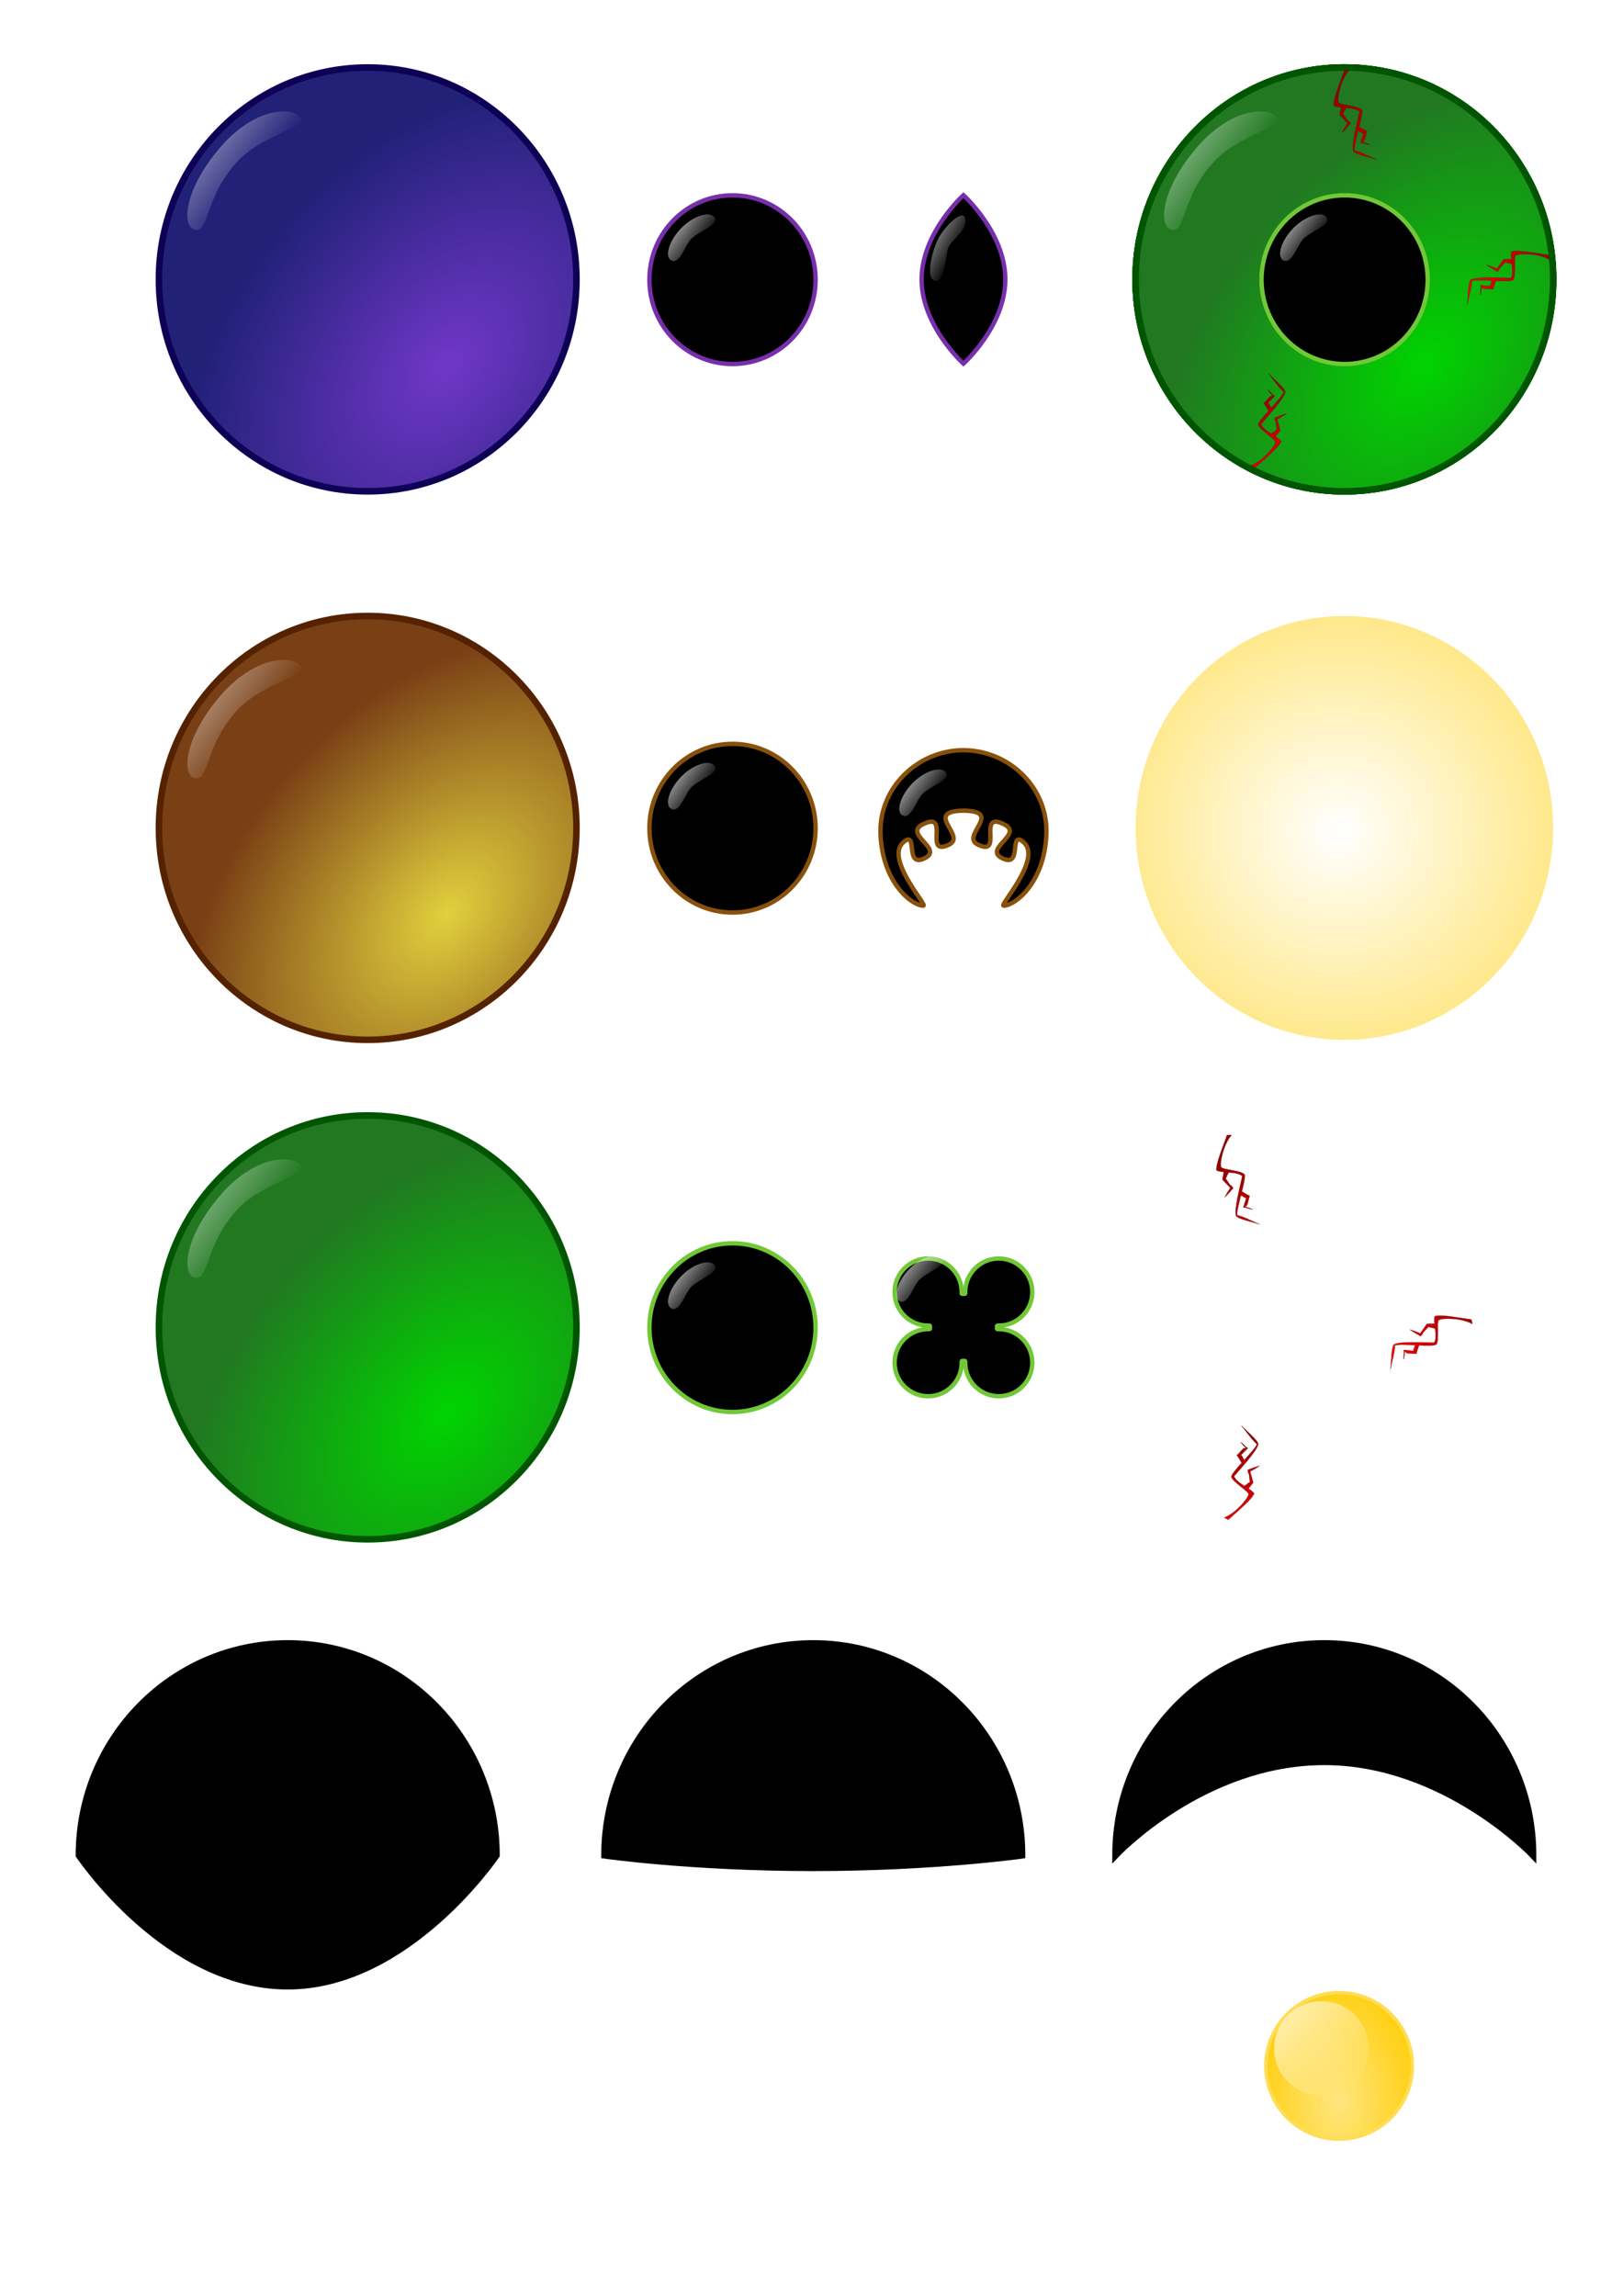 <?xml version="1.0" encoding="UTF-8" standalone="no"?>
<!-- Created with Inkscape (http://www.inkscape.org/) -->

<svg
   xmlns:dc="http://purl.org/dc/elements/1.1/"
   xmlns:cc="http://creativecommons.org/ns#"
   xmlns:rdf="http://www.w3.org/1999/02/22-rdf-syntax-ns#"
   xmlns:svg="http://www.w3.org/2000/svg"
   xmlns="http://www.w3.org/2000/svg"
   xmlns:xlink="http://www.w3.org/1999/xlink"
   xmlns:sodipodi="http://sodipodi.sourceforge.net/DTD/sodipodi-0.dtd"
   xmlns:inkscape="http://www.inkscape.org/namespaces/inkscape"
   width="744.094"
   height="1052.362"
   id="svg2"
   version="1.1"
   inkscape:version="0.48.3.1 r9886"
   sodipodi:docname="eyes.svg"
   inkscape:export-filename="/home/eric/rti/src/eyes-in-the-night/eyes.png"
   inkscape:export-xdpi="149.93579"
   inkscape:export-ydpi="149.93579">
  <defs
     id="defs4">
    <linearGradient
       inkscape:collect="always"
       id="linearGradient4869">
      <stop
         style="stop-color:#ffffff;stop-opacity:1"
         offset="0"
         id="stop4871" />
      <stop
         style="stop-color:#ffe680;stop-opacity:1"
         offset="1"
         id="stop4873" />
    </linearGradient>
    <linearGradient
       inkscape:collect="always"
       id="linearGradient4573">
      <stop
         style="stop-color:#ffeeaa;stop-opacity:1"
         offset="0"
         id="stop4575" />
      <stop
         style="stop-color:#ffcc00;stop-opacity:1"
         offset="1"
         id="stop4577" />
    </linearGradient>
    <inkscape:path-effect
       effect="skeletal"
       id="path-effect4565"
       is_visible="true"
       pattern="M 0,0 0,10 10,5 z"
       copytype="single_stretched"
       prop_scale="1"
       scale_y_rel="false"
       spacing="0"
       normal_offset="0"
       tang_offset="0"
       prop_units="false"
       vertical_pattern="false"
       fuse_tolerance="0" />
    <inkscape:path-effect
       effect="spiro"
       id="path-effect4563"
       is_visible="true" />
    <linearGradient
       id="linearGradient4533"
       inkscape:collect="always">
      <stop
         id="stop4535"
         offset="0"
         style="stop-color:#ffcc00;stop-opacity:0" />
      <stop
         id="stop4537"
         offset="1"
         style="stop-color:#ffffff;stop-opacity:1" />
    </linearGradient>
    <linearGradient
       inkscape:collect="always"
       id="linearGradient4521">
      <stop
         style="stop-color:#ffe680;stop-opacity:1"
         offset="0"
         id="stop4523" />
      <stop
         style="stop-color:#ffcc00;stop-opacity:1"
         offset="1"
         id="stop4525" />
    </linearGradient>
    <linearGradient
       id="linearGradient4209"
       inkscape:collect="always">
      <stop
         id="stop4211"
         offset="0"
         style="stop-color:#7137c8;stop-opacity:1" />
      <stop
         id="stop4213"
         offset="1"
         style="stop-color:#212178;stop-opacity:1" />
    </linearGradient>
    <inkscape:path-effect
       effect="skeletal"
       id="path-effect4206"
       is_visible="true"
       pattern="M 0,0 0,10 10,5 z"
       copytype="single_stretched"
       prop_scale="1"
       scale_y_rel="false"
       spacing="0"
       normal_offset="0"
       tang_offset="0"
       prop_units="false"
       vertical_pattern="false"
       fuse_tolerance="0" />
    <inkscape:path-effect
       effect="spiro"
       id="path-effect4204"
       is_visible="true" />
    <linearGradient
       id="linearGradient4190"
       inkscape:collect="always">
      <stop
         id="stop4192"
         offset="0"
         style="stop-color:#e2d03d;stop-opacity:1" />
      <stop
         id="stop4194"
         offset="1"
         style="stop-color:#793f15;stop-opacity:1" />
    </linearGradient>
    <linearGradient
       id="linearGradient3974"
       inkscape:collect="always">
      <stop
         id="stop3976"
         offset="0"
         style="stop-color:#ff0000;stop-opacity:1" />
      <stop
         id="stop3978"
         offset="1"
         style="stop-color:#800000;stop-opacity:1" />
    </linearGradient>
    <linearGradient
       id="linearGradient3968"
       inkscape:collect="always">
      <stop
         id="stop3970"
         offset="0"
         style="stop-color:#800000;stop-opacity:1" />
      <stop
         id="stop3972"
         offset="1"
         style="stop-color:#d40000;stop-opacity:1" />
    </linearGradient>
    <linearGradient
       id="linearGradient3954"
       inkscape:collect="always">
      <stop
         id="stop3956"
         offset="0"
         style="stop-color:#800000;stop-opacity:1" />
      <stop
         id="stop3958"
         offset="1"
         style="stop-color:#ff0000;stop-opacity:1" />
    </linearGradient>
    <inkscape:path-effect
       effect="skeletal"
       id="path-effect3946"
       is_visible="true"
       pattern="m -35.355,-157.079 0,10 10,-5 z"
       copytype="single_stretched"
       prop_scale="1"
       scale_y_rel="false"
       spacing="0"
       normal_offset="0"
       tang_offset="0"
       prop_units="false"
       vertical_pattern="false"
       fuse_tolerance="0" />
    <inkscape:path-effect
       effect="spiro"
       id="path-effect3944"
       is_visible="true" />
    <inkscape:path-effect
       effect="skeletal"
       id="path-effect3940"
       is_visible="true"
       pattern="m 9.596,-173.746 0,10 10,-5 z"
       copytype="single_stretched"
       prop_scale="1"
       scale_y_rel="false"
       spacing="0"
       normal_offset="0"
       tang_offset="0"
       prop_units="false"
       vertical_pattern="false"
       fuse_tolerance="0" />
    <inkscape:path-effect
       effect="spiro"
       id="path-effect3938"
       is_visible="true" />
    <inkscape:path-effect
       effect="skeletal"
       id="path-effect3934"
       is_visible="true"
       pattern="m -34.345,-95.459 0,10 10,-5 z"
       copytype="single_stretched"
       prop_scale="1"
       scale_y_rel="false"
       spacing="0"
       normal_offset="0"
       tang_offset="0"
       prop_units="false"
       vertical_pattern="false"
       fuse_tolerance="0" />
    <inkscape:path-effect
       effect="spiro"
       id="path-effect3932"
       is_visible="true" />
    <inkscape:path-effect
       effect="skeletal"
       id="path-effect3928"
       is_visible="true"
       pattern="M 0,0 0,10 10,5 z"
       copytype="single_stretched"
       prop_scale="1"
       scale_y_rel="false"
       spacing="0"
       normal_offset="0"
       tang_offset="0"
       prop_units="false"
       vertical_pattern="false"
       fuse_tolerance="0" />
    <inkscape:path-effect
       effect="spiro"
       id="path-effect3926"
       is_visible="true" />
    <inkscape:path-effect
       effect="skeletal"
       id="path-effect3922"
       is_visible="true"
       pattern="M 0,0 0,10 10,5 z"
       copytype="single_stretched"
       prop_scale="1"
       scale_y_rel="false"
       spacing="0"
       normal_offset="0"
       tang_offset="0"
       prop_units="false"
       vertical_pattern="false"
       fuse_tolerance="0" />
    <inkscape:path-effect
       effect="spiro"
       id="path-effect3920"
       is_visible="true" />
    <inkscape:path-effect
       effect="spiro"
       id="path-effect3916"
       is_visible="true" />
    <linearGradient
       inkscape:collect="always"
       id="linearGradient3005">
      <stop
         style="stop-color:#ffffff;stop-opacity:1;"
         offset="0"
         id="stop3007" />
      <stop
         style="stop-color:#ffffff;stop-opacity:0;"
         offset="1"
         id="stop3009" />
    </linearGradient>
    <linearGradient
       inkscape:collect="always"
       id="linearGradient2995">
      <stop
         style="stop-color:#00d400;stop-opacity:1;"
         offset="0"
         id="stop2997" />
      <stop
         style="stop-color:#217821;stop-opacity:1"
         offset="1"
         id="stop2999" />
    </linearGradient>
    <radialGradient
       inkscape:collect="always"
       xlink:href="#linearGradient4209"
       id="radialGradient3001"
       cx="258.369"
       cy="292.652"
       fx="258.369"
       fy="292.652"
       r="97.214"
       gradientTransform="matrix(-0.768,-0.655,0.973,-1.141,174.268,791.95)"
       gradientUnits="userSpaceOnUse" />
    <radialGradient
       inkscape:collect="always"
       xlink:href="#linearGradient2995"
       id="radialGradient3066"
       gradientUnits="userSpaceOnUse"
       gradientTransform="matrix(-0.768,-0.655,0.973,-1.141,174.268,791.95)"
       cx="258.369"
       cy="292.652"
       fx="258.369"
       fy="292.652"
       r="97.214" />
    <linearGradient
       inkscape:collect="always"
       xlink:href="#linearGradient3005"
       id="linearGradient3075"
       gradientUnits="userSpaceOnUse"
       x1="163.941"
       y1="53.813"
       x2="227.451"
       y2="256.417"
       gradientTransform="matrix(0.12,-0.099,0.057,0.116,435.884,225.068)" />
    <linearGradient
       inkscape:collect="always"
       xlink:href="#linearGradient3005"
       id="linearGradient3846"
       gradientUnits="userSpaceOnUse"
       x1="-143.481"
       y1="-37.499"
       x2="246.963"
       y2="280.213"
       gradientTransform="matrix(0.224,-0.114,-0.111,0.284,527.528,33.921)" />
    <linearGradient
       inkscape:collect="always"
       xlink:href="#linearGradient3954"
       id="linearGradient3952"
       x1="448.929"
       y1="291.291"
       x2="470.714"
       y2="335.576"
       gradientUnits="userSpaceOnUse"
       gradientTransform="translate(112.857,-118.571)" />
    <linearGradient
       inkscape:collect="always"
       xlink:href="#linearGradient3974"
       id="linearGradient3962"
       gradientUnits="userSpaceOnUse"
       x1="543.462"
       y1="246.008"
       x2="598.263"
       y2="238.937"
       gradientTransform="translate(112.857,-118.571)" />
    <linearGradient
       inkscape:collect="always"
       xlink:href="#linearGradient3968"
       id="linearGradient3966"
       gradientUnits="userSpaceOnUse"
       gradientTransform="translate(112.857,-118.571)"
       x1="479.065"
       y1="155.347"
       x2="520.734"
       y2="189.187" />
    <radialGradient
       inkscape:collect="always"
       xlink:href="#linearGradient2995"
       id="radialGradient4124"
       gradientUnits="userSpaceOnUse"
       gradientTransform="matrix(-0.768,-0.655,0.973,-1.141,175.279,492.944)"
       cx="258.369"
       cy="292.652"
       fx="258.369"
       fy="292.652"
       r="97.214" />
    <linearGradient
       inkscape:collect="always"
       xlink:href="#linearGradient3005"
       id="linearGradient4134"
       gradientUnits="userSpaceOnUse"
       gradientTransform="matrix(0.12,-0.099,0.057,0.116,436.894,-73.937)"
       x1="163.941"
       y1="53.813"
       x2="227.451"
       y2="256.417" />
    <linearGradient
       inkscape:collect="always"
       xlink:href="#linearGradient3968"
       id="linearGradient4168"
       gradientUnits="userSpaceOnUse"
       gradientTransform="translate(-3e-5,-10e-6)"
       x1="479.065"
       y1="155.347"
       x2="520.734"
       y2="189.187" />
    <linearGradient
       inkscape:collect="always"
       xlink:href="#linearGradient3974"
       id="linearGradient4171"
       gradientUnits="userSpaceOnUse"
       gradientTransform="translate(-2.9e-5,-10e-6)"
       x1="543.462"
       y1="246.008"
       x2="598.263"
       y2="238.937" />
    <linearGradient
       inkscape:collect="always"
       xlink:href="#linearGradient3954"
       id="linearGradient4174"
       gradientUnits="userSpaceOnUse"
       x1="448.929"
       y1="291.291"
       x2="470.714"
       y2="335.576" />
    <linearGradient
       inkscape:collect="always"
       xlink:href="#linearGradient3005"
       id="linearGradient4177"
       gradientUnits="userSpaceOnUse"
       gradientTransform="matrix(0.224,-0.114,-0.111,0.284,-193.9,-94.651)"
       x1="-143.481"
       y1="-37.499"
       x2="246.963"
       y2="280.213" />
    <radialGradient
       inkscape:collect="always"
       xlink:href="#linearGradient4190"
       id="radialGradient4188"
       cx="547.506"
       cy="286.054"
       fx="547.506"
       fy="286.054"
       r="97.214"
       gradientTransform="matrix(-1.091,-0.793,0.761,-1.048,655.097,1015.303)"
       gradientUnits="userSpaceOnUse" />
    <radialGradient
       inkscape:collect="always"
       xlink:href="#linearGradient2995"
       id="radialGradient4200"
       gradientUnits="userSpaceOnUse"
       gradientTransform="matrix(-0.705,-0.529,0.9,-1.2,183.761,504.582)"
       cx="72.973"
       cy="153.021"
       fx="72.973"
       fy="153.021"
       r="97.214" />
    <radialGradient
       inkscape:collect="always"
       xlink:href="#linearGradient2995"
       id="radialGradient4215"
       gradientUnits="userSpaceOnUse"
       gradientTransform="matrix(-0.768,-0.655,0.973,-1.141,174.268,791.95)"
       cx="258.369"
       cy="292.652"
       fx="258.369"
       fy="292.652"
       r="97.214" />
    <linearGradient
       inkscape:collect="always"
       xlink:href="#linearGradient3005"
       id="linearGradient4217"
       gradientUnits="userSpaceOnUse"
       gradientTransform="matrix(0.224,-0.114,-0.111,0.284,414.671,152.492)"
       x1="-143.481"
       y1="-37.499"
       x2="246.963"
       y2="280.213" />
    <linearGradient
       inkscape:collect="always"
       xlink:href="#linearGradient3954"
       id="linearGradient4219"
       gradientUnits="userSpaceOnUse"
       x1="448.929"
       y1="291.291"
       x2="470.714"
       y2="335.576" />
    <linearGradient
       inkscape:collect="always"
       xlink:href="#linearGradient3974"
       id="linearGradient4221"
       gradientUnits="userSpaceOnUse"
       gradientTransform="translate(-2.9366044e-5,-1.6496557e-5)"
       x1="543.462"
       y1="246.008"
       x2="598.263"
       y2="238.937" />
    <linearGradient
       inkscape:collect="always"
       xlink:href="#linearGradient3968"
       id="linearGradient4223"
       gradientUnits="userSpaceOnUse"
       gradientTransform="translate(-3.0193396e-5,-1.2056231e-5)"
       x1="479.065"
       y1="155.347"
       x2="520.734"
       y2="189.187" />
    <linearGradient
       inkscape:collect="always"
       xlink:href="#linearGradient3005"
       id="linearGradient4225"
       gradientUnits="userSpaceOnUse"
       gradientTransform="matrix(0.12,-0.099,0.057,0.116,435.884,225.068)"
       x1="163.941"
       y1="53.813"
       x2="227.451"
       y2="256.417" />
    <radialGradient
       inkscape:collect="always"
       xlink:href="#linearGradient2995"
       id="radialGradient4227"
       gradientUnits="userSpaceOnUse"
       gradientTransform="matrix(-0.768,-0.655,0.973,-1.141,174.268,791.95)"
       cx="258.369"
       cy="292.652"
       fx="258.369"
       fy="292.652"
       r="97.214" />
    <linearGradient
       inkscape:collect="always"
       xlink:href="#linearGradient3005"
       id="linearGradient4229"
       gradientUnits="userSpaceOnUse"
       gradientTransform="matrix(0.224,-0.114,-0.111,0.284,414.671,152.492)"
       x1="-143.481"
       y1="-37.499"
       x2="246.963"
       y2="280.213" />
    <linearGradient
       inkscape:collect="always"
       xlink:href="#linearGradient3954"
       id="linearGradient4231"
       gradientUnits="userSpaceOnUse"
       x1="448.929"
       y1="291.291"
       x2="470.714"
       y2="335.576" />
    <linearGradient
       inkscape:collect="always"
       xlink:href="#linearGradient3974"
       id="linearGradient4233"
       gradientUnits="userSpaceOnUse"
       gradientTransform="translate(-2.9366044e-5,-1.6496557e-5)"
       x1="543.462"
       y1="246.008"
       x2="598.263"
       y2="238.937" />
    <linearGradient
       inkscape:collect="always"
       xlink:href="#linearGradient3968"
       id="linearGradient4235"
       gradientUnits="userSpaceOnUse"
       gradientTransform="translate(-3.0193396e-5,-1.2056231e-5)"
       x1="479.065"
       y1="155.347"
       x2="520.734"
       y2="189.187" />
    <linearGradient
       inkscape:collect="always"
       xlink:href="#linearGradient3005"
       id="linearGradient4237"
       gradientUnits="userSpaceOnUse"
       gradientTransform="matrix(0.12,-0.099,0.057,0.116,435.884,225.068)"
       x1="163.941"
       y1="53.813"
       x2="227.451"
       y2="256.417" />
    <linearGradient
       inkscape:collect="always"
       xlink:href="#linearGradient3968"
       id="linearGradient4243"
       gradientUnits="userSpaceOnUse"
       gradientTransform="translate(-3.0193396e-5,-1.2056231e-5)"
       x1="479.065"
       y1="155.347"
       x2="520.734"
       y2="189.187" />
    <linearGradient
       inkscape:collect="always"
       xlink:href="#linearGradient3974"
       id="linearGradient4246"
       gradientUnits="userSpaceOnUse"
       gradientTransform="translate(112.857,-118.571)"
       x1="543.462"
       y1="246.008"
       x2="598.263"
       y2="238.937" />
    <linearGradient
       inkscape:collect="always"
       xlink:href="#linearGradient3954"
       id="linearGradient4249"
       gradientUnits="userSpaceOnUse"
       x1="448.929"
       y1="291.291"
       x2="470.714"
       y2="335.576"
       gradientTransform="translate(112.857,-118.571)" />
    <linearGradient
       inkscape:collect="always"
       xlink:href="#linearGradient3005"
       id="linearGradient4252"
       gradientUnits="userSpaceOnUse"
       gradientTransform="matrix(0.224,-0.114,-0.111,0.284,414.671,152.492)"
       x1="-143.481"
       y1="-37.499"
       x2="246.963"
       y2="280.213" />
    <linearGradient
       inkscape:collect="always"
       xlink:href="#linearGradient3968"
       id="linearGradient4259"
       gradientUnits="userSpaceOnUse"
       gradientTransform="translate(112.857,-118.571)"
       x1="479.065"
       y1="155.347"
       x2="520.734"
       y2="189.187" />
    <linearGradient
       inkscape:collect="always"
       xlink:href="#linearGradient3974"
       id="linearGradient4262"
       gradientUnits="userSpaceOnUse"
       gradientTransform="translate(112.857,-118.571)"
       x1="543.462"
       y1="246.008"
       x2="598.263"
       y2="238.937" />
    <linearGradient
       inkscape:collect="always"
       xlink:href="#linearGradient3954"
       id="linearGradient4265"
       gradientUnits="userSpaceOnUse"
       x1="448.929"
       y1="291.291"
       x2="470.714"
       y2="335.576"
       gradientTransform="translate(112.857,-118.571)" />
    <linearGradient
       inkscape:collect="always"
       xlink:href="#linearGradient3005"
       id="linearGradient4268"
       gradientUnits="userSpaceOnUse"
       gradientTransform="matrix(0.224,-0.114,-0.111,0.284,527.528,33.921)"
       x1="-143.481"
       y1="-37.499"
       x2="246.963"
       y2="280.213" />
    <linearGradient
       inkscape:collect="always"
       xlink:href="#linearGradient3005"
       id="linearGradient4271"
       gradientUnits="userSpaceOnUse"
       gradientTransform="matrix(0.12,-0.099,0.057,0.116,435.884,225.068)"
       x1="163.941"
       y1="53.813"
       x2="227.451"
       y2="256.417" />
    <linearGradient
       inkscape:collect="always"
       xlink:href="#linearGradient3005"
       id="linearGradient4274"
       gradientUnits="userSpaceOnUse"
       gradientTransform="matrix(0.12,-0.099,0.057,0.116,435.884,225.068)"
       x1="163.941"
       y1="53.813"
       x2="227.451"
       y2="256.417" />
    <linearGradient
       inkscape:collect="always"
       xlink:href="#linearGradient3005"
       id="linearGradient4277"
       gradientUnits="userSpaceOnUse"
       gradientTransform="matrix(0.12,-0.099,0.057,0.116,435.884,225.068)"
       x1="163.941"
       y1="53.813"
       x2="227.451"
       y2="256.417" />
    <linearGradient
       inkscape:collect="always"
       xlink:href="#linearGradient3005"
       id="linearGradient4280"
       gradientUnits="userSpaceOnUse"
       gradientTransform="matrix(0.12,-0.099,0.057,0.116,548.741,106.496)"
       x1="163.941"
       y1="53.813"
       x2="227.451"
       y2="256.417" />
    <linearGradient
       inkscape:collect="always"
       xlink:href="#linearGradient3968-4"
       id="linearGradient4243-1"
       gradientUnits="userSpaceOnUse"
       gradientTransform="translate(-3.0193396e-5,-1.2056231e-5)"
       x1="479.065"
       y1="155.347"
       x2="520.734"
       y2="189.187" />
    <linearGradient
       id="linearGradient3968-4"
       inkscape:collect="always">
      <stop
         id="stop3970-4"
         offset="0"
         style="stop-color:#800000;stop-opacity:1" />
      <stop
         id="stop3972-5"
         offset="1"
         style="stop-color:#d40000;stop-opacity:1" />
    </linearGradient>
    <linearGradient
       y2="189.187"
       x2="520.734"
       y1="155.347"
       x1="479.065"
       gradientTransform="translate(-3.1371809e-5,-1.4618827e-5)"
       gradientUnits="userSpaceOnUse"
       id="linearGradient4336"
       xlink:href="#linearGradient3968-4"
       inkscape:collect="always" />
    <radialGradient
       inkscape:collect="always"
       xlink:href="#linearGradient2995"
       id="radialGradient4375"
       gradientUnits="userSpaceOnUse"
       gradientTransform="matrix(-0.768,-0.655,0.973,-1.141,174.268,791.95)"
       cx="258.369"
       cy="292.652"
       fx="258.369"
       fy="292.652"
       r="97.214" />
    <linearGradient
       inkscape:collect="always"
       xlink:href="#linearGradient3005"
       id="linearGradient4377"
       gradientUnits="userSpaceOnUse"
       gradientTransform="matrix(0.224,-0.114,-0.111,0.284,414.671,152.492)"
       x1="-143.481"
       y1="-37.499"
       x2="246.963"
       y2="280.213" />
    <linearGradient
       inkscape:collect="always"
       xlink:href="#linearGradient3005"
       id="linearGradient4385"
       gradientUnits="userSpaceOnUse"
       gradientTransform="matrix(0.12,-0.099,0.057,0.116,435.884,225.068)"
       x1="163.941"
       y1="53.813"
       x2="227.451"
       y2="256.417" />
    <radialGradient
       inkscape:collect="always"
       xlink:href="#linearGradient4190"
       id="radialGradient4387"
       gradientUnits="userSpaceOnUse"
       gradientTransform="matrix(-1.091,-0.793,0.761,-1.048,655.097,1015.303)"
       cx="547.506"
       cy="286.054"
       fx="547.506"
       fy="286.054"
       r="97.214" />
    <linearGradient
       inkscape:collect="always"
       xlink:href="#linearGradient3954"
       id="linearGradient4391"
       gradientUnits="userSpaceOnUse"
       x1="448.929"
       y1="291.291"
       x2="470.714"
       y2="335.576"
       gradientTransform="translate(78.571,315.714)" />
    <linearGradient
       inkscape:collect="always"
       xlink:href="#linearGradient3974"
       id="linearGradient4395"
       gradientUnits="userSpaceOnUse"
       gradientTransform="translate(55.714,321.429)"
       x1="543.462"
       y1="246.008"
       x2="598.263"
       y2="238.937" />
    <linearGradient
       inkscape:collect="always"
       xlink:href="#linearGradient3968"
       id="linearGradient4399"
       gradientUnits="userSpaceOnUse"
       gradientTransform="translate(37.143,321.429)"
       x1="479.065"
       y1="155.347"
       x2="520.734"
       y2="189.187" />
    <radialGradient
       inkscape:collect="always"
       xlink:href="#linearGradient4190"
       id="radialGradient4407"
       gradientUnits="userSpaceOnUse"
       gradientTransform="matrix(-0.768,-0.655,0.973,-1.141,174.268,791.95)"
       cx="258.369"
       cy="292.652"
       fx="258.369"
       fy="292.652"
       r="97.214" />
    <linearGradient
       inkscape:collect="always"
       xlink:href="#linearGradient3005"
       id="linearGradient4409"
       gradientUnits="userSpaceOnUse"
       gradientTransform="matrix(0.224,-0.114,-0.111,0.284,414.671,152.492)"
       x1="-143.481"
       y1="-37.499"
       x2="246.963"
       y2="280.213" />
    <linearGradient
       inkscape:collect="always"
       xlink:href="#linearGradient3005"
       id="linearGradient4417"
       gradientUnits="userSpaceOnUse"
       gradientTransform="matrix(0.12,-0.099,0.057,0.116,435.884,225.068)"
       x1="163.941"
       y1="53.813"
       x2="227.451"
       y2="256.417" />
    <linearGradient
       inkscape:collect="always"
       xlink:href="#linearGradient3005"
       id="linearGradient4419"
       gradientUnits="userSpaceOnUse"
       gradientTransform="matrix(0.12,-0.099,0.057,0.116,435.884,225.068)"
       x1="163.941"
       y1="53.813"
       x2="227.451"
       y2="256.417" />
    <linearGradient
       inkscape:collect="always"
       xlink:href="#linearGradient3968"
       id="linearGradient4421"
       gradientUnits="userSpaceOnUse"
       gradientTransform="translate(112.857,-118.571)"
       x1="479.065"
       y1="155.347"
       x2="520.734"
       y2="189.187" />
    <radialGradient
       inkscape:collect="always"
       xlink:href="#linearGradient2995"
       id="radialGradient4423"
       gradientUnits="userSpaceOnUse"
       gradientTransform="matrix(-0.768,-0.655,0.973,-1.141,174.268,791.95)"
       cx="258.369"
       cy="292.652"
       fx="258.369"
       fy="292.652"
       r="97.214" />
    <linearGradient
       inkscape:collect="always"
       xlink:href="#linearGradient3005"
       id="linearGradient4425"
       gradientUnits="userSpaceOnUse"
       gradientTransform="matrix(0.224,-0.114,-0.111,0.284,414.671,152.492)"
       x1="-143.481"
       y1="-37.499"
       x2="246.963"
       y2="280.213" />
    <radialGradient
       inkscape:collect="always"
       xlink:href="#linearGradient2995"
       id="radialGradient4427"
       gradientUnits="userSpaceOnUse"
       gradientTransform="matrix(-0.768,-0.655,0.973,-1.141,174.268,791.95)"
       cx="258.369"
       cy="292.652"
       fx="258.369"
       fy="292.652"
       r="97.214" />
    <linearGradient
       inkscape:collect="always"
       xlink:href="#linearGradient3005"
       id="linearGradient4429"
       gradientUnits="userSpaceOnUse"
       gradientTransform="matrix(0.12,-0.099,0.057,0.116,435.884,225.068)"
       x1="163.941"
       y1="53.813"
       x2="227.451"
       y2="256.417" />
    <linearGradient
       inkscape:collect="always"
       xlink:href="#linearGradient3968"
       id="linearGradient4431"
       gradientUnits="userSpaceOnUse"
       gradientTransform="translate(112.857,-118.571)"
       x1="479.065"
       y1="155.347"
       x2="520.734"
       y2="189.187" />
    <linearGradient
       inkscape:collect="always"
       xlink:href="#linearGradient3974"
       id="linearGradient4433"
       gradientUnits="userSpaceOnUse"
       gradientTransform="translate(112.857,-118.571)"
       x1="543.462"
       y1="246.008"
       x2="598.263"
       y2="238.937" />
    <linearGradient
       inkscape:collect="always"
       xlink:href="#linearGradient3954"
       id="linearGradient4435"
       gradientUnits="userSpaceOnUse"
       x1="448.929"
       y1="291.291"
       x2="470.714"
       y2="335.576"
       gradientTransform="translate(112.857,-118.571)" />
    <linearGradient
       inkscape:collect="always"
       xlink:href="#linearGradient3005"
       id="linearGradient4437"
       gradientUnits="userSpaceOnUse"
       gradientTransform="matrix(0.224,-0.114,-0.111,0.284,527.528,33.921)"
       x1="-143.481"
       y1="-37.499"
       x2="246.963"
       y2="280.213" />
    <radialGradient
       inkscape:collect="always"
       xlink:href="#linearGradient2995"
       id="radialGradient4439"
       gradientUnits="userSpaceOnUse"
       gradientTransform="matrix(-0.768,-0.655,0.973,-1.141,174.268,791.95)"
       cx="258.369"
       cy="292.652"
       fx="258.369"
       fy="292.652"
       r="97.214" />
    <radialGradient
       inkscape:collect="always"
       xlink:href="#linearGradient4209"
       id="radialGradient4453"
       gradientUnits="userSpaceOnUse"
       gradientTransform="matrix(-0.768,-0.655,0.973,-1.141,174.268,791.95)"
       cx="258.369"
       cy="292.652"
       fx="258.369"
       fy="292.652"
       r="97.214" />
    <linearGradient
       inkscape:collect="always"
       xlink:href="#linearGradient3005"
       id="linearGradient4455"
       gradientUnits="userSpaceOnUse"
       gradientTransform="matrix(0.224,-0.114,-0.111,0.284,414.671,152.492)"
       x1="-143.481"
       y1="-37.499"
       x2="246.963"
       y2="280.213" />
    <linearGradient
       inkscape:collect="always"
       xlink:href="#linearGradient3005"
       id="linearGradient4457"
       gradientUnits="userSpaceOnUse"
       gradientTransform="matrix(0.12,-0.099,0.057,0.116,435.884,225.068)"
       x1="163.941"
       y1="53.813"
       x2="227.451"
       y2="256.417" />
    <radialGradient
       inkscape:collect="always"
       xlink:href="#linearGradient2995"
       id="radialGradient4483"
       gradientUnits="userSpaceOnUse"
       gradientTransform="matrix(-0.768,-0.655,0.973,-1.141,174.268,791.95)"
       cx="258.369"
       cy="292.652"
       fx="258.369"
       fy="292.652"
       r="97.214" />
    <linearGradient
       inkscape:collect="always"
       xlink:href="#linearGradient3005"
       id="linearGradient4485"
       gradientUnits="userSpaceOnUse"
       gradientTransform="matrix(0.224,-0.114,-0.111,0.284,414.671,152.492)"
       x1="-143.481"
       y1="-37.499"
       x2="246.963"
       y2="280.213" />
    <linearGradient
       inkscape:collect="always"
       xlink:href="#linearGradient3005"
       id="linearGradient4487"
       gradientUnits="userSpaceOnUse"
       gradientTransform="matrix(0.12,-0.099,0.057,0.116,435.884,225.068)"
       x1="163.941"
       y1="53.813"
       x2="227.451"
       y2="256.417" />
    <radialGradient
       inkscape:collect="always"
       xlink:href="#linearGradient4190"
       id="radialGradient4489"
       gradientUnits="userSpaceOnUse"
       gradientTransform="matrix(-0.768,-0.655,0.973,-1.141,174.268,791.95)"
       cx="258.369"
       cy="292.652"
       fx="258.369"
       fy="292.652"
       r="97.214" />
    <linearGradient
       inkscape:collect="always"
       xlink:href="#linearGradient3005"
       id="linearGradient4491"
       gradientUnits="userSpaceOnUse"
       gradientTransform="matrix(0.224,-0.114,-0.111,0.284,414.671,152.492)"
       x1="-143.481"
       y1="-37.499"
       x2="246.963"
       y2="280.213" />
    <linearGradient
       inkscape:collect="always"
       xlink:href="#linearGradient3005"
       id="linearGradient4493"
       gradientUnits="userSpaceOnUse"
       gradientTransform="matrix(0.12,-0.099,0.057,0.116,435.884,225.068)"
       x1="163.941"
       y1="53.813"
       x2="227.451"
       y2="256.417" />
    <radialGradient
       inkscape:collect="always"
       xlink:href="#linearGradient4209"
       id="radialGradient4495"
       gradientUnits="userSpaceOnUse"
       gradientTransform="matrix(-0.768,-0.655,0.973,-1.141,174.268,791.95)"
       cx="258.369"
       cy="292.652"
       fx="258.369"
       fy="292.652"
       r="97.214" />
    <linearGradient
       inkscape:collect="always"
       xlink:href="#linearGradient3005"
       id="linearGradient4497"
       gradientUnits="userSpaceOnUse"
       gradientTransform="matrix(0.224,-0.114,-0.111,0.284,414.671,152.492)"
       x1="-143.481"
       y1="-37.499"
       x2="246.963"
       y2="280.213" />
    <linearGradient
       inkscape:collect="always"
       xlink:href="#linearGradient3005"
       id="linearGradient4499"
       gradientUnits="userSpaceOnUse"
       gradientTransform="matrix(0.12,-0.099,0.057,0.116,435.884,225.068)"
       x1="163.941"
       y1="53.813"
       x2="227.451"
       y2="256.417" />
    <linearGradient
       inkscape:collect="always"
       xlink:href="#linearGradient4533"
       id="linearGradient4531"
       gradientUnits="userSpaceOnUse"
       x1="673.34"
       y1="425.096"
       x2="548.33"
       y2="304.715" />
    <radialGradient
       inkscape:collect="always"
       xlink:href="#linearGradient4521"
       id="radialGradient4539"
       cx="600.093"
       cy="366.133"
       fx="600.093"
       fy="366.133"
       r="34.321"
       gradientUnits="userSpaceOnUse"
       gradientTransform="matrix(6.0871222e-7,-1.781,1.236,3.0655667e-7,143.587,1436.566)" />
    <filter
       inkscape:collect="always"
       id="filter4557">
      <feGaussianBlur
         inkscape:collect="always"
         stdDeviation="1.007"
         id="feGaussianBlur4559" />
    </filter>
    <radialGradient
       inkscape:collect="always"
       xlink:href="#linearGradient4573"
       id="radialGradient4579"
       cx="490.432"
       cy="782.427"
       fx="490.432"
       fy="782.427"
       r="13.885"
       gradientTransform="matrix(2.9133032e-5,6.984,-1.218,5.3643818e-6,1102.691,-2602.316)"
       gradientUnits="userSpaceOnUse" />
    <radialGradient
       inkscape:collect="always"
       xlink:href="#linearGradient4209"
       id="radialGradient4655"
       gradientUnits="userSpaceOnUse"
       gradientTransform="matrix(-0.768,-0.655,0.973,-1.141,174.268,791.95)"
       cx="258.369"
       cy="292.652"
       fx="258.369"
       fy="292.652"
       r="97.214" />
    <linearGradient
       inkscape:collect="always"
       xlink:href="#linearGradient3005"
       id="linearGradient4657"
       gradientUnits="userSpaceOnUse"
       gradientTransform="matrix(0.224,-0.114,-0.111,0.284,414.671,152.492)"
       x1="-143.481"
       y1="-37.499"
       x2="246.963"
       y2="280.213" />
    <radialGradient
       inkscape:collect="always"
       xlink:href="#linearGradient2995"
       id="radialGradient4665"
       gradientUnits="userSpaceOnUse"
       gradientTransform="matrix(-0.768,-0.655,0.973,-1.141,174.268,791.95)"
       cx="258.369"
       cy="292.652"
       fx="258.369"
       fy="292.652"
       r="97.214" />
    <linearGradient
       inkscape:collect="always"
       xlink:href="#linearGradient3005"
       id="linearGradient4667"
       gradientUnits="userSpaceOnUse"
       gradientTransform="matrix(0.224,-0.114,-0.111,0.284,414.671,152.492)"
       x1="-143.481"
       y1="-37.499"
       x2="246.963"
       y2="280.213" />
    <linearGradient
       inkscape:collect="always"
       xlink:href="#linearGradient3005"
       id="linearGradient4670"
       gradientUnits="userSpaceOnUse"
       gradientTransform="matrix(0.224,-0.114,-0.111,0.284,527.528,33.921)"
       x1="-143.481"
       y1="-37.499"
       x2="246.963"
       y2="280.213" />
    <linearGradient
       inkscape:collect="always"
       xlink:href="#linearGradient3005"
       id="linearGradient4684"
       gradientUnits="userSpaceOnUse"
       gradientTransform="matrix(0.12,-0.099,0.057,0.116,435.884,225.068)"
       x1="163.941"
       y1="53.813"
       x2="227.451"
       y2="256.417" />
    <linearGradient
       inkscape:collect="always"
       xlink:href="#linearGradient3005"
       id="linearGradient4692"
       gradientUnits="userSpaceOnUse"
       gradientTransform="matrix(0.12,-0.099,0.057,0.116,435.884,225.068)"
       x1="163.941"
       y1="53.813"
       x2="227.451"
       y2="256.417" />
    <linearGradient
       inkscape:collect="always"
       xlink:href="#linearGradient3005"
       id="linearGradient4697"
       gradientUnits="userSpaceOnUse"
       gradientTransform="matrix(0.12,-0.099,0.057,0.116,435.884,225.068)"
       x1="163.941"
       y1="53.813"
       x2="227.451"
       y2="256.417" />
    <linearGradient
       inkscape:collect="always"
       xlink:href="#linearGradient3005"
       id="linearGradient4700"
       gradientUnits="userSpaceOnUse"
       gradientTransform="matrix(0.073,-0.099,0.111,0.116,396.011,136.258)"
       x1="163.941"
       y1="53.813"
       x2="181.078"
       y2="227.002" />
    <linearGradient
       inkscape:collect="always"
       xlink:href="#linearGradient3005"
       id="linearGradient4709"
       gradientUnits="userSpaceOnUse"
       gradientTransform="matrix(0.12,-0.099,0.057,0.116,435.884,225.068)"
       x1="163.941"
       y1="53.813"
       x2="227.451"
       y2="256.417" />
    <linearGradient
       inkscape:collect="always"
       xlink:href="#linearGradient3005"
       id="linearGradient4712"
       gradientUnits="userSpaceOnUse"
       gradientTransform="matrix(0.12,-0.099,0.057,0.116,390.17,357.925)"
       x1="163.941"
       y1="53.813"
       x2="227.451"
       y2="256.417" />
    <linearGradient
       inkscape:collect="always"
       xlink:href="#linearGradient3005"
       id="linearGradient4754"
       gradientUnits="userSpaceOnUse"
       gradientTransform="matrix(0.12,-0.099,0.057,0.116,435.884,225.068)"
       x1="163.941"
       y1="53.813"
       x2="227.451"
       y2="256.417" />
    <linearGradient
       inkscape:collect="always"
       xlink:href="#linearGradient3005"
       id="linearGradient4764"
       gradientUnits="userSpaceOnUse"
       gradientTransform="matrix(0.12,-0.099,0.057,0.116,390.17,357.925)"
       x1="163.941"
       y1="53.813"
       x2="227.451"
       y2="256.417" />
    <linearGradient
       inkscape:collect="always"
       xlink:href="#linearGradient3005"
       id="linearGradient4766"
       gradientUnits="userSpaceOnUse"
       gradientTransform="matrix(0.073,-0.099,0.111,0.116,396.011,136.258)"
       x1="163.941"
       y1="53.813"
       x2="181.078"
       y2="227.002" />
    <linearGradient
       inkscape:collect="always"
       xlink:href="#linearGradient3005"
       id="linearGradient4769"
       gradientUnits="userSpaceOnUse"
       gradientTransform="matrix(0.062,-0.051,0.03,0.06,395.248,574.248)"
       x1="163.941"
       y1="53.813"
       x2="227.451"
       y2="256.417" />
    <linearGradient
       inkscape:collect="always"
       xlink:href="#linearGradient3005"
       id="linearGradient4784"
       gradientUnits="userSpaceOnUse"
       gradientTransform="matrix(0.062,-0.051,0.03,0.06,436.2,573.058)"
       x1="163.941"
       y1="53.813"
       x2="227.451"
       y2="256.417" />
    <linearGradient
       inkscape:collect="always"
       xlink:href="#linearGradient3005"
       id="linearGradient4788"
       gradientUnits="userSpaceOnUse"
       gradientTransform="matrix(0.062,-0.051,0.03,0.06,395.01,613.296)"
       x1="163.941"
       y1="53.813"
       x2="227.451"
       y2="256.417" />
    <linearGradient
       inkscape:collect="always"
       xlink:href="#linearGradient3005"
       id="linearGradient4796"
       gradientUnits="userSpaceOnUse"
       gradientTransform="matrix(0.062,-0.051,0.03,0.06,395.248,574.248)"
       x1="163.941"
       y1="53.813"
       x2="227.451"
       y2="256.417" />
    <linearGradient
       inkscape:collect="always"
       xlink:href="#linearGradient3005"
       id="linearGradient4798"
       gradientUnits="userSpaceOnUse"
       gradientTransform="matrix(0.062,-0.051,0.03,0.06,436.2,573.058)"
       x1="163.941"
       y1="53.813"
       x2="227.451"
       y2="256.417" />
    <linearGradient
       inkscape:collect="always"
       xlink:href="#linearGradient3005"
       id="linearGradient4800"
       gradientUnits="userSpaceOnUse"
       gradientTransform="matrix(0.062,-0.051,0.03,0.06,395.01,613.296)"
       x1="163.941"
       y1="53.813"
       x2="227.451"
       y2="256.417" />
    <linearGradient
       inkscape:collect="always"
       xlink:href="#linearGradient3005"
       id="linearGradient4803"
       gradientUnits="userSpaceOnUse"
       gradientTransform="matrix(0.05,-0.041,0.024,0.048,404.466,611.793)"
       x1="163.941"
       y1="53.813"
       x2="227.451"
       y2="256.417" />
    <linearGradient
       inkscape:collect="always"
       xlink:href="#linearGradient3005"
       id="linearGradient4806"
       gradientUnits="userSpaceOnUse"
       gradientTransform="matrix(0.05,-0.041,0.024,0.048,437.811,579.219)"
       x1="163.941"
       y1="53.813"
       x2="227.451"
       y2="256.417" />
    <linearGradient
       inkscape:collect="always"
       xlink:href="#linearGradient3005"
       id="linearGradient4809"
       gradientUnits="userSpaceOnUse"
       gradientTransform="matrix(0.05,-0.041,0.024,0.048,404.659,580.183)"
       x1="163.941"
       y1="53.813"
       x2="227.451"
       y2="256.417" />
    <linearGradient
       inkscape:collect="always"
       xlink:href="#linearGradient3005"
       id="linearGradient4814"
       gradientUnits="userSpaceOnUse"
       gradientTransform="matrix(0.12,-0.099,0.057,0.116,543.884,225.068)"
       x1="163.941"
       y1="53.813"
       x2="227.451"
       y2="256.417" />
    <linearGradient
       inkscape:collect="always"
       xlink:href="#linearGradient3005"
       id="linearGradient4817"
       gradientUnits="userSpaceOnUse"
       gradientTransform="matrix(0.12,-0.099,0.057,0.116,280.17,582.211)"
       x1="163.941"
       y1="53.813"
       x2="227.451"
       y2="256.417" />
    <linearGradient
       inkscape:collect="always"
       xlink:href="#linearGradient3005"
       id="linearGradient4822"
       gradientUnits="userSpaceOnUse"
       gradientTransform="matrix(0.12,-0.099,0.057,0.116,384.802,583.558)"
       x1="163.941"
       y1="53.813"
       x2="227.451"
       y2="256.417" />
    <linearGradient
       inkscape:collect="always"
       xlink:href="#linearGradient3954"
       id="linearGradient4833"
       gradientUnits="userSpaceOnUse"
       gradientTransform="translate(78.571,315.714)"
       x1="448.929"
       y1="291.291"
       x2="470.714"
       y2="335.576" />
    <linearGradient
       inkscape:collect="always"
       xlink:href="#linearGradient3974"
       id="linearGradient4835"
       gradientUnits="userSpaceOnUse"
       gradientTransform="translate(55.714,321.429)"
       x1="543.462"
       y1="246.008"
       x2="598.263"
       y2="238.937" />
    <linearGradient
       inkscape:collect="always"
       xlink:href="#linearGradient3968"
       id="linearGradient4837"
       gradientUnits="userSpaceOnUse"
       gradientTransform="translate(37.143,321.429)"
       x1="479.065"
       y1="155.347"
       x2="520.734"
       y2="189.187" />
    <radialGradient
       inkscape:collect="always"
       xlink:href="#linearGradient4521"
       id="radialGradient4845"
       gradientUnits="userSpaceOnUse"
       gradientTransform="matrix(6.0871222e-7,-1.781,1.236,3.0655667e-7,143.587,1436.566)"
       cx="600.093"
       cy="366.133"
       fx="600.093"
       fy="366.133"
       r="34.321" />
    <linearGradient
       inkscape:collect="always"
       xlink:href="#linearGradient4533"
       id="linearGradient4847"
       gradientUnits="userSpaceOnUse"
       x1="673.34"
       y1="425.096"
       x2="548.33"
       y2="304.715" />
    <radialGradient
       inkscape:collect="always"
       xlink:href="#linearGradient4521"
       id="radialGradient4849"
       gradientUnits="userSpaceOnUse"
       gradientTransform="matrix(6.0871222e-7,-1.781,1.236,3.0655667e-7,143.587,1436.566)"
       cx="600.093"
       cy="366.133"
       fx="600.093"
       fy="366.133"
       r="34.321" />
    <linearGradient
       inkscape:collect="always"
       xlink:href="#linearGradient4533"
       id="linearGradient4851"
       gradientUnits="userSpaceOnUse"
       x1="673.34"
       y1="425.096"
       x2="548.33"
       y2="304.715" />
    <radialGradient
       inkscape:collect="always"
       xlink:href="#linearGradient4190"
       id="radialGradient4859"
       gradientUnits="userSpaceOnUse"
       gradientTransform="matrix(-0.768,-0.655,0.973,-1.141,174.268,791.95)"
       cx="258.369"
       cy="292.652"
       fx="258.369"
       fy="292.652"
       r="97.214" />
    <linearGradient
       inkscape:collect="always"
       xlink:href="#linearGradient3005"
       id="linearGradient4861"
       gradientUnits="userSpaceOnUse"
       gradientTransform="matrix(0.224,-0.114,-0.111,0.284,414.671,152.492)"
       x1="-143.481"
       y1="-37.499"
       x2="246.963"
       y2="280.213" />
    <linearGradient
       inkscape:collect="always"
       xlink:href="#linearGradient3005"
       id="linearGradient4864"
       gradientUnits="userSpaceOnUse"
       gradientTransform="matrix(0.224,-0.114,-0.111,0.284,535.814,285.349)"
       x1="-143.481"
       y1="-37.499"
       x2="246.963"
       y2="280.213" />
    <radialGradient
       inkscape:collect="always"
       xlink:href="#linearGradient4869"
       id="radialGradient4867"
       gradientUnits="userSpaceOnUse"
       gradientTransform="matrix(-1.122,1.6354391e-7,3.2337937e-7,-1.1,571.681,575.272)"
       cx="312.042"
       cy="294.885"
       fx="312.042"
       fy="294.885"
       r="97.214" />
    <linearGradient
       inkscape:collect="always"
       xlink:href="#linearGradient3005"
       id="linearGradient4875"
       gradientUnits="userSpaceOnUse"
       gradientTransform="matrix(0.12,-0.099,0.057,0.116,280.17,582.211)"
       x1="163.941"
       y1="53.813"
       x2="227.451"
       y2="256.417" />
    <radialGradient
       inkscape:collect="always"
       xlink:href="#linearGradient2995"
       id="radialGradient4911"
       gradientUnits="userSpaceOnUse"
       gradientTransform="matrix(-0.768,-0.655,0.973,-1.141,174.268,791.95)"
       cx="258.369"
       cy="292.652"
       fx="258.369"
       fy="292.652"
       r="97.214" />
    <linearGradient
       inkscape:collect="always"
       xlink:href="#linearGradient3005"
       id="linearGradient4913"
       gradientUnits="userSpaceOnUse"
       gradientTransform="matrix(0.224,-0.114,-0.111,0.284,527.528,33.921)"
       x1="-143.481"
       y1="-37.499"
       x2="246.963"
       y2="280.213" />
    <linearGradient
       inkscape:collect="always"
       xlink:href="#linearGradient3954"
       id="linearGradient4915"
       gradientUnits="userSpaceOnUse"
       gradientTransform="translate(112.857,-118.571)"
       x1="448.929"
       y1="291.291"
       x2="470.714"
       y2="335.576" />
    <linearGradient
       inkscape:collect="always"
       xlink:href="#linearGradient3974"
       id="linearGradient4917"
       gradientUnits="userSpaceOnUse"
       gradientTransform="translate(112.857,-118.571)"
       x1="543.462"
       y1="246.008"
       x2="598.263"
       y2="238.937" />
    <linearGradient
       inkscape:collect="always"
       xlink:href="#linearGradient3968"
       id="linearGradient4919"
       gradientUnits="userSpaceOnUse"
       gradientTransform="translate(112.857,-118.571)"
       x1="479.065"
       y1="155.347"
       x2="520.734"
       y2="189.187" />
    <linearGradient
       inkscape:collect="always"
       xlink:href="#linearGradient3005"
       id="linearGradient4921"
       gradientUnits="userSpaceOnUse"
       gradientTransform="matrix(0.12,-0.099,0.057,0.116,435.884,225.068)"
       x1="163.941"
       y1="53.813"
       x2="227.451"
       y2="256.417" />
    <radialGradient
       inkscape:collect="always"
       xlink:href="#linearGradient2995"
       id="radialGradient4923"
       gradientUnits="userSpaceOnUse"
       gradientTransform="matrix(-0.768,-0.655,0.973,-1.141,174.268,791.95)"
       cx="258.369"
       cy="292.652"
       fx="258.369"
       fy="292.652"
       r="97.214" />
    <linearGradient
       inkscape:collect="always"
       xlink:href="#linearGradient3005"
       id="linearGradient4925"
       gradientUnits="userSpaceOnUse"
       gradientTransform="matrix(0.224,-0.114,-0.111,0.284,527.528,33.921)"
       x1="-143.481"
       y1="-37.499"
       x2="246.963"
       y2="280.213" />
    <linearGradient
       inkscape:collect="always"
       xlink:href="#linearGradient3954"
       id="linearGradient4927"
       gradientUnits="userSpaceOnUse"
       gradientTransform="translate(112.857,-118.571)"
       x1="448.929"
       y1="291.291"
       x2="470.714"
       y2="335.576" />
    <linearGradient
       inkscape:collect="always"
       xlink:href="#linearGradient3974"
       id="linearGradient4929"
       gradientUnits="userSpaceOnUse"
       gradientTransform="translate(112.857,-118.571)"
       x1="543.462"
       y1="246.008"
       x2="598.263"
       y2="238.937" />
    <linearGradient
       inkscape:collect="always"
       xlink:href="#linearGradient3968"
       id="linearGradient4931"
       gradientUnits="userSpaceOnUse"
       gradientTransform="translate(112.857,-118.571)"
       x1="479.065"
       y1="155.347"
       x2="520.734"
       y2="189.187" />
    <linearGradient
       inkscape:collect="always"
       xlink:href="#linearGradient3005"
       id="linearGradient4933"
       gradientUnits="userSpaceOnUse"
       gradientTransform="matrix(0.12,-0.099,0.057,0.116,435.884,225.068)"
       x1="163.941"
       y1="53.813"
       x2="227.451"
       y2="256.417" />
    <radialGradient
       inkscape:collect="always"
       xlink:href="#linearGradient2995"
       id="radialGradient4935"
       gradientUnits="userSpaceOnUse"
       gradientTransform="matrix(-0.768,-0.655,0.973,-1.141,174.268,791.95)"
       cx="258.369"
       cy="292.652"
       fx="258.369"
       fy="292.652"
       r="97.214" />
    <linearGradient
       inkscape:collect="always"
       xlink:href="#linearGradient3005"
       id="linearGradient4937"
       gradientUnits="userSpaceOnUse"
       gradientTransform="matrix(0.224,-0.114,-0.111,0.284,527.528,33.921)"
       x1="-143.481"
       y1="-37.499"
       x2="246.963"
       y2="280.213" />
    <linearGradient
       inkscape:collect="always"
       xlink:href="#linearGradient3954"
       id="linearGradient4939"
       gradientUnits="userSpaceOnUse"
       gradientTransform="translate(112.857,-118.571)"
       x1="448.929"
       y1="291.291"
       x2="470.714"
       y2="335.576" />
    <linearGradient
       inkscape:collect="always"
       xlink:href="#linearGradient3974"
       id="linearGradient4941"
       gradientUnits="userSpaceOnUse"
       gradientTransform="translate(112.857,-118.571)"
       x1="543.462"
       y1="246.008"
       x2="598.263"
       y2="238.937" />
    <linearGradient
       inkscape:collect="always"
       xlink:href="#linearGradient3968"
       id="linearGradient4943"
       gradientUnits="userSpaceOnUse"
       gradientTransform="translate(112.857,-118.571)"
       x1="479.065"
       y1="155.347"
       x2="520.734"
       y2="189.187" />
    <linearGradient
       inkscape:collect="always"
       xlink:href="#linearGradient3005"
       id="linearGradient4945"
       gradientUnits="userSpaceOnUse"
       gradientTransform="matrix(0.12,-0.099,0.057,0.116,548.741,106.496)"
       x1="163.941"
       y1="53.813"
       x2="227.451"
       y2="256.417" />
    <radialGradient
       inkscape:collect="always"
       xlink:href="#linearGradient2995"
       id="radialGradient4947"
       gradientUnits="userSpaceOnUse"
       gradientTransform="matrix(-0.768,-0.655,0.973,-1.141,174.268,791.95)"
       cx="258.369"
       cy="292.652"
       fx="258.369"
       fy="292.652"
       r="97.214" />
    <linearGradient
       inkscape:collect="always"
       xlink:href="#linearGradient3005"
       id="linearGradient4949"
       gradientUnits="userSpaceOnUse"
       gradientTransform="matrix(0.224,-0.114,-0.111,0.284,414.671,152.492)"
       x1="-143.481"
       y1="-37.499"
       x2="246.963"
       y2="280.213" />
    <linearGradient
       inkscape:collect="always"
       xlink:href="#linearGradient3954"
       id="linearGradient4951"
       gradientUnits="userSpaceOnUse"
       gradientTransform="translate(112.857,-118.571)"
       x1="448.929"
       y1="291.291"
       x2="470.714"
       y2="335.576" />
    <linearGradient
       inkscape:collect="always"
       xlink:href="#linearGradient3974"
       id="linearGradient4953"
       gradientUnits="userSpaceOnUse"
       gradientTransform="translate(112.857,-118.571)"
       x1="543.462"
       y1="246.008"
       x2="598.263"
       y2="238.937" />
    <linearGradient
       inkscape:collect="always"
       xlink:href="#linearGradient3968"
       id="linearGradient4955"
       gradientUnits="userSpaceOnUse"
       gradientTransform="translate(112.857,-118.571)"
       x1="479.065"
       y1="155.347"
       x2="520.734"
       y2="189.187" />
    <linearGradient
       inkscape:collect="always"
       xlink:href="#linearGradient3005"
       id="linearGradient4957"
       gradientUnits="userSpaceOnUse"
       gradientTransform="matrix(0.12,-0.099,0.057,0.116,435.884,225.068)"
       x1="163.941"
       y1="53.813"
       x2="227.451"
       y2="256.417" />
  </defs>
  <sodipodi:namedview
     id="base"
     pagecolor="#ffffff"
     bordercolor="#666666"
     borderopacity="1.0"
     inkscape:pageopacity="0.0"
     inkscape:pageshadow="2"
     inkscape:zoom="0.74246212"
     inkscape:cx="447.65342"
     inkscape:cy="516.11318"
     inkscape:document-units="px"
     inkscape:current-layer="layer1"
     showgrid="false"
     inkscape:window-width="1199"
     inkscape:window-height="800"
     inkscape:window-x="115"
     inkscape:window-y="19"
     inkscape:window-maximized="0" />
  <g
     inkscape:label="Layer 1"
     inkscape:groupmode="layer"
     id="layer1">
    <g
       id="g4877"
       transform="translate(12.063,0)">
      <path
         transform="translate(380,-121.429)"
         sodipodi:type="arc"
         style="fill:url(#radialGradient4911);fill-opacity:1;fill-rule:nonzero;stroke:#005500;stroke-width:3"
         id="path3060"
         sodipodi:cx="224.28572"
         sodipodi:cy="249.50504"
         sodipodi:rx="95.714287"
         sodipodi:ry="97.14286"
         d="m 320,249.505 c 0,53.651 -42.853,97.143 -95.714,97.143 -52.862,0 -95.714,-43.492 -95.714,-97.143 0,-53.651 42.853,-97.143 95.714,-97.143 52.862,0 95.714,43.492 95.714,97.143 z" />
      <path
         sodipodi:nodetypes="sssss"
         inkscape:connector-curvature="0"
         id="path3070"
         d="m 544.558,74.039 c -15.26,16.462 -12.715,32.773 -19.579,31.238 -6.008,-1.344 -5.028,-18.386 11.9,-37.936 15.566,-17.977 32.378,-18.531 36.546,-13.67 4.071,4.747 -17.054,7.625 -28.867,20.369 z"
         style="fill:url(#linearGradient4913);fill-opacity:1;fill-rule:nonzero;stroke:none" />
      <path
         sodipodi:nodetypes="cccccccccccccccccccccccccccccccc"
         inkscape:connector-curvature="0"
         id="path3918"
         d="m 569.405,171.137 c 2.387,2.933 5.404,7.265 7.145,8.513 -0.251,1.197 -2.964,4.192 -5.722,7.234 -0.712,-0.315 -0.749,-1.85 -1.648,-2.146 -0.185,0.181 -0.402,0.41 -0.567,0.568 l 0.527,-0.583 c 0.014,0.004 0.026,0.01 0.04,0.014 1.053,-1.031 2.322,-2.305 3.243,-3.226 l -0.949,-0.583 c -1.115,-1.117 -1.277,-1.47 -2.399,-2.217 0.826,1.109 1.658,2.032 2.492,2.771 l -1.068,0.114 c -1.422,1.09 -1.765,2.075 -3.164,3.183 0.741,1.027 1.48,2.201 2.228,3.496 -2.447,2.721 -4.635,5.278 -4.759,6.367 0.71,2.469 7.924,6.648 7.91,7.945 0.091,1.684 -6.132,9.05 -11.15,10.738 l 1.829,1.002 c 6.579,-5.892 10.844,-9.562 11.851,-11.938 -0.116,-0.574 -1.199,-1.373 -2.571,-2.288 0.745,-0.991 1.485,-1.938 2.188,-2.814 -0.493,-1.673 -0.97,-3.368 -1.411,-5.074 1.38,-0.706 2.845,-1.573 4.39,-2.601 -1.761,0.479 -3.598,1.117 -5.524,1.919 0.054,1.552 0.724,1.513 0.725,3.098 l 0.316,2.416 c -1.029,0.489 -1.708,1.448 -2.663,1.748 -0.003,-0.002 -0.01,0.002 -0.013,0 -2.146,-1.425 -4.297,-2.995 -4.575,-4.42 1.858,-2.318 10.836,-11.873 11.048,-14.752 -0.247,-1.777 -5.167,-5.752 -7.752,-8.485 z"
         style="fill:url(#linearGradient4915);fill-opacity:1;fill-rule:evenodd;stroke:#550000;stroke-width:0.1" />
      <path
         style="fill:url(#linearGradient4917);fill-opacity:1;fill-rule:evenodd;stroke:#550000;stroke-width:0.1"
         d="m 660.61,139.712 c 0.743,-3.708 2.164,-8.792 2.018,-10.93 1.083,-0.568 5.12,-0.382 9.221,-0.192 0.21,0.749 -0.95,1.755 -0.606,2.637 0.257,0.027 0.572,0.049 0.799,0.075 l -0.785,-0.036 c -0.005,-0.013 -0.009,-0.026 -0.014,-0.04 -1.465,-0.156 -3.256,-0.324 -4.552,-0.448 l 0.155,1.103 c -0.152,1.57 -0.321,1.92 -0.183,3.262 0.33,-1.343 0.512,-2.572 0.552,-3.686 l 0.767,0.751 c 1.745,0.403 2.723,0.041 4.469,0.414 0.32,-1.225 0.755,-2.542 1.278,-3.944 3.656,0.155 7.021,0.215 7.94,-0.382 1.453,-2.119 0.084,-10.343 1.093,-11.157 1.241,-1.142 10.883,-1.031 15.379,1.765 l -0.392,-2.049 c -8.732,-1.324 -14.277,-2.277 -16.751,-1.542 -0.369,0.455 -0.296,1.799 -0.129,3.439 -1.238,0.056 -2.44,0.088 -3.563,0.103 -0.976,1.445 -1.98,2.892 -3.015,4.317 -1.423,-0.615 -3.023,-1.193 -4.8,-1.73 1.49,1.053 3.151,2.064 4.996,3.039 1.163,-1.029 0.706,-1.522 1.928,-2.531 l 1.662,-1.782 c 1.032,0.482 2.204,0.395 3.043,0.941 1.2e-4,0.003 0.008,0.006 0.009,0.01 0.267,2.562 0.425,5.221 -0.497,6.342 -2.97,0.042 -16.054,-0.8 -18.41,0.869 -1.213,1.321 -1.147,7.647 -1.61,11.379 z"
         id="path3960"
         inkscape:connector-curvature="0"
         sodipodi:nodetypes="cccccccccccccccccccccccccccccccc" />
      <path
         sodipodi:nodetypes="cccccccccccccccccccccccccccccccc"
         inkscape:connector-curvature="0"
         id="path3964"
         d="m 619.269,73.23 c -3.486,-1.468 -8.183,-3.876 -10.307,-4.159 -0.341,-1.175 0.648,-5.093 1.653,-9.074 0.776,-0.056 1.53,1.281 2.463,1.12 0.078,-0.246 0.162,-0.551 0.233,-0.768 l -0.192,0.762 c -0.014,0.002 -0.028,0.004 -0.042,0.006 -0.445,1.405 -0.967,3.125 -1.348,4.371 l 1.112,0.069 c 1.509,0.462 1.818,0.698 3.16,0.83 -1.25,-0.592 -2.418,-1.015 -3.501,-1.276 l 0.889,-0.602 c 0.744,-1.63 0.583,-2.66 1.298,-4.297 -1.136,-0.558 -2.34,-1.248 -3.609,-2.04 0.882,-3.552 1.612,-6.837 1.211,-7.856 -1.786,-1.846 -10.118,-2.147 -10.715,-3.298 -0.872,-1.444 1.162,-10.869 4.799,-14.717 l -2.086,-0.025 c -3.04,8.292 -5.082,13.535 -4.855,16.106 0.372,0.452 1.704,0.649 3.344,0.812 -0.192,1.224 -0.401,2.408 -0.61,3.512 1.221,1.245 2.438,2.517 3.629,3.817 -0.887,1.271 -1.773,2.724 -2.654,4.358 1.33,-1.25 2.651,-2.676 3.975,-4.288 -0.776,-1.345 -1.35,-0.995 -2.095,-2.395 l -1.414,-1.984 c 0.678,-0.915 0.827,-2.081 1.53,-2.794 0.003,4.8e-4 0.007,-0.007 0.012,-0.007 2.564,0.25 5.201,0.626 6.115,1.753 -0.552,2.919 -3.989,15.572 -2.823,18.213 1.053,1.453 7.264,2.651 10.829,3.849 z"
         style="fill:url(#linearGradient4919);fill-opacity:1;fill-rule:evenodd;stroke:#550000;stroke-width:0.1" />
      <g
         transform="translate(112.857,-118.571)"
         id="g3980">
        <path
           transform="matrix(0.398,0,0,0.398,402.275,147.469)"
           sodipodi:type="arc"
           style="fill:#000000;fill-opacity:1;fill-rule:nonzero;stroke:#71c837;stroke-width:5.031"
           id="path3062"
           sodipodi:cx="224.28572"
           sodipodi:cy="249.50504"
           sodipodi:rx="95.714287"
           sodipodi:ry="97.14286"
           d="m 320,249.505 c 0,53.651 -42.853,97.143 -95.714,97.143 -52.862,0 -95.714,-43.492 -95.714,-97.143 0,-53.651 42.853,-97.143 95.714,-97.143 52.862,0 95.714,43.492 95.714,97.143 z" />
        <path
           style="fill:url(#linearGradient4921);fill-opacity:1;fill-rule:nonzero;stroke:none"
           d="m 483.242,218.153 c 2.464,3.328 -6.374,5.992 -10.411,9.716 -3.053,2.816 -5.42,12.38 -9.516,9.963 -2.797,-1.651 -1.16,-8.452 4.471,-14.419 5.529,-5.859 13.242,-8.25 15.456,-5.26 z"
           id="path3064"
           inkscape:connector-curvature="0"
           sodipodi:nodetypes="sssss" />
      </g>
      <path
         d="m 320,249.505 c 0,53.651 -42.853,97.143 -95.714,97.143 -52.862,0 -95.714,-43.492 -95.714,-97.143 0,-53.651 42.853,-97.143 95.714,-97.143 52.862,0 95.714,43.492 95.714,97.143 z"
         sodipodi:ry="97.14286"
         sodipodi:rx="95.714287"
         sodipodi:cy="249.50504"
         sodipodi:cx="224.28572"
         id="path3988"
         style="fill:url(#radialGradient4923);fill-opacity:1;fill-rule:nonzero;stroke:#005500;stroke-width:3"
         sodipodi:type="arc"
         transform="translate(380,-121.429)" />
      <path
         style="fill:url(#linearGradient4925);fill-opacity:1;fill-rule:nonzero;stroke:none"
         d="m 544.558,74.039 c -15.26,16.462 -12.715,32.773 -19.579,31.238 -6.008,-1.344 -5.028,-18.386 11.9,-37.936 15.566,-17.977 32.378,-18.531 36.546,-13.67 4.071,4.747 -17.054,7.625 -28.867,20.369 z"
         id="path3990"
         inkscape:connector-curvature="0"
         sodipodi:nodetypes="sssss" />
      <path
         style="fill:url(#linearGradient4927);fill-opacity:1;fill-rule:evenodd;stroke:#550000;stroke-width:0.1"
         d="m 569.405,171.137 c 2.387,2.933 5.404,7.265 7.145,8.513 -0.251,1.197 -2.964,4.192 -5.722,7.234 -0.712,-0.315 -0.749,-1.85 -1.648,-2.146 -0.185,0.181 -0.402,0.41 -0.567,0.568 l 0.527,-0.583 c 0.014,0.004 0.026,0.01 0.04,0.014 1.053,-1.031 2.322,-2.305 3.243,-3.226 l -0.949,-0.583 c -1.115,-1.117 -1.277,-1.47 -2.399,-2.217 0.826,1.109 1.658,2.032 2.492,2.771 l -1.068,0.114 c -1.422,1.09 -1.765,2.075 -3.164,3.183 0.741,1.027 1.48,2.201 2.228,3.496 -2.447,2.721 -4.635,5.278 -4.759,6.367 0.71,2.469 7.924,6.648 7.91,7.945 0.091,1.684 -6.132,9.05 -11.15,10.738 l 1.829,1.002 c 6.579,-5.892 10.844,-9.562 11.851,-11.938 -0.116,-0.574 -1.199,-1.373 -2.571,-2.288 0.745,-0.991 1.485,-1.938 2.188,-2.814 -0.493,-1.673 -0.97,-3.368 -1.411,-5.074 1.38,-0.706 2.845,-1.573 4.39,-2.601 -1.761,0.479 -3.598,1.117 -5.524,1.919 0.054,1.552 0.724,1.513 0.725,3.098 l 0.316,2.416 c -1.029,0.489 -1.708,1.448 -2.663,1.748 -0.003,-0.002 -0.01,0.002 -0.013,0 -2.146,-1.425 -4.297,-2.995 -4.575,-4.42 1.858,-2.318 10.836,-11.873 11.048,-14.752 -0.247,-1.777 -5.167,-5.752 -7.752,-8.485 z"
         id="path3992"
         inkscape:connector-curvature="0"
         sodipodi:nodetypes="cccccccccccccccccccccccccccccccc" />
      <path
         sodipodi:nodetypes="cccccccccccccccccccccccccccccccc"
         inkscape:connector-curvature="0"
         id="path3994"
         d="m 660.61,139.712 c 0.743,-3.708 2.164,-8.792 2.018,-10.93 1.083,-0.568 5.12,-0.382 9.221,-0.192 0.21,0.749 -0.95,1.755 -0.606,2.637 0.257,0.027 0.572,0.049 0.799,0.075 l -0.785,-0.036 c -0.005,-0.013 -0.009,-0.026 -0.014,-0.04 -1.465,-0.156 -3.256,-0.324 -4.552,-0.448 l 0.155,1.103 c -0.152,1.57 -0.321,1.92 -0.183,3.262 0.33,-1.343 0.512,-2.572 0.552,-3.686 l 0.767,0.751 c 1.745,0.403 2.723,0.041 4.469,0.414 0.32,-1.225 0.755,-2.542 1.278,-3.944 3.656,0.155 7.021,0.215 7.94,-0.382 1.453,-2.119 0.084,-10.343 1.093,-11.157 1.241,-1.142 10.883,-1.031 15.379,1.765 l -0.392,-2.049 c -8.732,-1.324 -14.277,-2.277 -16.751,-1.542 -0.369,0.455 -0.296,1.799 -0.129,3.439 -1.238,0.056 -2.44,0.088 -3.563,0.103 -0.976,1.445 -1.98,2.892 -3.015,4.317 -1.423,-0.615 -3.023,-1.193 -4.8,-1.73 1.49,1.053 3.151,2.064 4.996,3.039 1.163,-1.029 0.706,-1.522 1.928,-2.531 l 1.662,-1.782 c 1.032,0.482 2.204,0.395 3.043,0.941 1.2e-4,0.003 0.008,0.006 0.009,0.01 0.267,2.562 0.425,5.221 -0.497,6.342 -2.97,0.042 -16.054,-0.8 -18.41,0.869 -1.213,1.321 -1.147,7.647 -1.61,11.379 z"
         style="fill:url(#linearGradient4929);fill-opacity:1;fill-rule:evenodd;stroke:#550000;stroke-width:0.1" />
      <path
         style="fill:url(#linearGradient4931);fill-opacity:1;fill-rule:evenodd;stroke:#550000;stroke-width:0.1"
         d="m 619.269,73.23 c -3.486,-1.468 -8.183,-3.876 -10.307,-4.159 -0.341,-1.175 0.648,-5.093 1.653,-9.074 0.776,-0.056 1.53,1.281 2.463,1.12 0.078,-0.246 0.162,-0.551 0.233,-0.768 l -0.192,0.762 c -0.014,0.002 -0.028,0.004 -0.042,0.006 -0.445,1.405 -0.967,3.125 -1.348,4.371 l 1.112,0.069 c 1.509,0.462 1.818,0.698 3.16,0.83 -1.25,-0.592 -2.418,-1.015 -3.501,-1.276 l 0.889,-0.602 c 0.744,-1.63 0.583,-2.66 1.298,-4.297 -1.136,-0.558 -2.34,-1.248 -3.609,-2.04 0.882,-3.552 1.612,-6.837 1.211,-7.856 -1.786,-1.846 -10.118,-2.147 -10.715,-3.298 -0.872,-1.444 1.162,-10.869 4.799,-14.717 l -2.086,-0.025 c -3.04,8.292 -5.082,13.535 -4.855,16.106 0.372,0.452 1.704,0.649 3.344,0.812 -0.192,1.224 -0.401,2.408 -0.61,3.512 1.221,1.245 2.438,2.517 3.629,3.817 -0.887,1.271 -1.773,2.724 -2.654,4.358 1.33,-1.25 2.651,-2.676 3.975,-4.288 -0.776,-1.345 -1.35,-0.995 -2.095,-2.395 l -1.414,-1.984 c 0.678,-0.915 0.827,-2.081 1.53,-2.794 0.003,4.8e-4 0.007,-0.007 0.012,-0.007 2.564,0.25 5.201,0.626 6.115,1.753 -0.552,2.919 -3.989,15.572 -2.823,18.213 1.053,1.453 7.264,2.651 10.829,3.849 z"
         id="path3996"
         inkscape:connector-curvature="0"
         sodipodi:nodetypes="cccccccccccccccccccccccccccccccc" />
      <g
         transform="translate(112.857,-118.571)"
         id="g3998">
        <path
           d="m 320,249.505 c 0,53.651 -42.853,97.143 -95.714,97.143 -52.862,0 -95.714,-43.492 -95.714,-97.143 0,-53.651 42.853,-97.143 95.714,-97.143 52.862,0 95.714,43.492 95.714,97.143 z"
           sodipodi:ry="97.14286"
           sodipodi:rx="95.714287"
           sodipodi:cy="249.50504"
           sodipodi:cx="224.28572"
           id="path4000"
           style="fill:#000000;fill-opacity:1;fill-rule:nonzero;stroke:#71c837;stroke-width:5.031"
           sodipodi:type="arc"
           transform="matrix(0.398,0,0,0.398,402.275,147.469)" />
        <path
           sodipodi:nodetypes="sssss"
           inkscape:connector-curvature="0"
           id="path4002"
           d="m 483.242,218.153 c 2.464,3.328 -6.374,5.992 -10.411,9.716 -3.053,2.816 -5.42,12.38 -9.516,9.963 -2.797,-1.651 -1.16,-8.452 4.471,-14.419 5.529,-5.859 13.242,-8.25 15.456,-5.26 z"
           style="fill:url(#linearGradient4933);fill-opacity:1;fill-rule:nonzero;stroke:none" />
      </g>
      <path
         d="m 320,249.505 c 0,53.651 -42.853,97.143 -95.714,97.143 -52.862,0 -95.714,-43.492 -95.714,-97.143 0,-53.651 42.853,-97.143 95.714,-97.143 52.862,0 95.714,43.492 95.714,97.143 z"
         sodipodi:ry="97.14286"
         sodipodi:rx="95.714287"
         sodipodi:cy="249.50504"
         sodipodi:cx="224.28572"
         id="path4016"
         style="fill:url(#radialGradient4935);fill-opacity:1;fill-rule:nonzero;stroke:#005500;stroke-width:3"
         sodipodi:type="arc"
         transform="translate(380,-121.429)" />
      <path
         style="fill:url(#linearGradient4937);fill-opacity:1;fill-rule:nonzero;stroke:none"
         d="m 544.558,74.039 c -15.26,16.462 -12.715,32.773 -19.579,31.238 -6.008,-1.344 -5.028,-18.386 11.9,-37.936 15.566,-17.977 32.378,-18.531 36.546,-13.67 4.071,4.747 -17.054,7.625 -28.867,20.369 z"
         id="path4018"
         inkscape:connector-curvature="0"
         sodipodi:nodetypes="sssss" />
      <path
         style="fill:url(#linearGradient4939);fill-opacity:1;fill-rule:evenodd;stroke:#550000;stroke-width:0.1"
         d="m 569.405,171.137 c 2.387,2.933 5.404,7.265 7.145,8.513 -0.251,1.197 -2.964,4.192 -5.722,7.234 -0.712,-0.315 -0.749,-1.85 -1.648,-2.146 -0.185,0.181 -0.402,0.41 -0.567,0.568 l 0.527,-0.583 c 0.014,0.004 0.026,0.01 0.04,0.014 1.053,-1.031 2.322,-2.305 3.243,-3.226 l -0.949,-0.583 c -1.115,-1.117 -1.277,-1.47 -2.399,-2.217 0.826,1.109 1.658,2.032 2.492,2.771 l -1.068,0.114 c -1.422,1.09 -1.765,2.075 -3.164,3.183 0.741,1.027 1.48,2.201 2.228,3.496 -2.447,2.721 -4.635,5.278 -4.759,6.367 0.71,2.469 7.924,6.648 7.91,7.945 0.091,1.684 -6.132,9.05 -11.15,10.738 l 1.829,1.002 c 6.579,-5.892 10.844,-9.562 11.851,-11.938 -0.116,-0.574 -1.199,-1.373 -2.571,-2.288 0.745,-0.991 1.485,-1.938 2.188,-2.814 -0.493,-1.673 -0.97,-3.368 -1.411,-5.074 1.38,-0.706 2.845,-1.573 4.39,-2.601 -1.761,0.479 -3.598,1.117 -5.524,1.919 0.054,1.552 0.724,1.513 0.725,3.098 l 0.316,2.416 c -1.029,0.489 -1.708,1.448 -2.663,1.748 -0.003,-0.002 -0.01,0.002 -0.013,0 -2.146,-1.425 -4.297,-2.995 -4.575,-4.42 1.858,-2.318 10.836,-11.873 11.048,-14.752 -0.247,-1.777 -5.167,-5.752 -7.752,-8.485 z"
         id="path4020"
         inkscape:connector-curvature="0"
         sodipodi:nodetypes="cccccccccccccccccccccccccccccccc" />
      <path
         sodipodi:nodetypes="cccccccccccccccccccccccccccccccc"
         inkscape:connector-curvature="0"
         id="path4022"
         d="m 660.61,139.712 c 0.743,-3.708 2.164,-8.792 2.018,-10.93 1.083,-0.568 5.12,-0.382 9.221,-0.192 0.21,0.749 -0.95,1.755 -0.606,2.637 0.257,0.027 0.572,0.049 0.799,0.075 l -0.785,-0.036 c -0.005,-0.013 -0.009,-0.026 -0.014,-0.04 -1.465,-0.156 -3.256,-0.324 -4.552,-0.448 l 0.155,1.103 c -0.152,1.57 -0.321,1.92 -0.183,3.262 0.33,-1.343 0.512,-2.572 0.552,-3.686 l 0.767,0.751 c 1.745,0.403 2.723,0.041 4.469,0.414 0.32,-1.225 0.755,-2.542 1.278,-3.944 3.656,0.155 7.021,0.215 7.94,-0.382 1.453,-2.119 0.084,-10.343 1.093,-11.157 1.241,-1.142 10.883,-1.031 15.379,1.765 l -0.392,-2.049 c -8.732,-1.324 -14.277,-2.277 -16.751,-1.542 -0.369,0.455 -0.296,1.799 -0.129,3.439 -1.238,0.056 -2.44,0.088 -3.563,0.103 -0.976,1.445 -1.98,2.892 -3.015,4.317 -1.423,-0.615 -3.023,-1.193 -4.8,-1.73 1.49,1.053 3.151,2.064 4.996,3.039 1.163,-1.029 0.706,-1.522 1.928,-2.531 l 1.662,-1.782 c 1.032,0.482 2.204,0.395 3.043,0.941 1.2e-4,0.003 0.008,0.006 0.009,0.01 0.267,2.562 0.425,5.221 -0.497,6.342 -2.97,0.042 -16.054,-0.8 -18.41,0.869 -1.213,1.321 -1.147,7.647 -1.61,11.379 z"
         style="fill:url(#linearGradient4941);fill-opacity:1;fill-rule:evenodd;stroke:#550000;stroke-width:0.1" />
      <path
         style="fill:url(#linearGradient4943);fill-opacity:1;fill-rule:evenodd;stroke:#550000;stroke-width:0.1"
         d="m 619.269,73.23 c -3.486,-1.468 -8.183,-3.876 -10.307,-4.159 -0.341,-1.175 0.648,-5.093 1.653,-9.074 0.776,-0.056 1.53,1.281 2.463,1.12 0.078,-0.246 0.162,-0.551 0.233,-0.768 l -0.192,0.762 c -0.014,0.002 -0.028,0.004 -0.042,0.006 -0.445,1.405 -0.967,3.125 -1.348,4.371 l 1.112,0.069 c 1.509,0.462 1.818,0.698 3.16,0.83 -1.25,-0.592 -2.418,-1.015 -3.501,-1.276 l 0.889,-0.602 c 0.744,-1.63 0.583,-2.66 1.298,-4.297 -1.136,-0.558 -2.34,-1.248 -3.609,-2.04 0.882,-3.552 1.612,-6.837 1.211,-7.856 -1.786,-1.846 -10.118,-2.147 -10.715,-3.298 -0.872,-1.444 1.162,-10.869 4.799,-14.717 l -2.086,-0.025 c -3.04,8.292 -5.082,13.535 -4.855,16.106 0.372,0.452 1.704,0.649 3.344,0.812 -0.192,1.224 -0.401,2.408 -0.61,3.512 1.221,1.245 2.438,2.517 3.629,3.817 -0.887,1.271 -1.773,2.724 -2.654,4.358 1.33,-1.25 2.651,-2.676 3.975,-4.288 -0.776,-1.345 -1.35,-0.995 -2.095,-2.395 l -1.414,-1.984 c 0.678,-0.915 0.827,-2.081 1.53,-2.794 0.003,4.8e-4 0.007,-0.007 0.012,-0.007 2.564,0.25 5.201,0.626 6.115,1.753 -0.552,2.919 -3.989,15.572 -2.823,18.213 1.053,1.453 7.264,2.651 10.829,3.849 z"
         id="path4024"
         inkscape:connector-curvature="0"
         sodipodi:nodetypes="cccccccccccccccccccccccccccccccc" />
      <path
         transform="matrix(0.398,0,0,0.398,515.132,28.898)"
         sodipodi:type="arc"
         style="fill:#000000;fill-opacity:1;fill-rule:nonzero;stroke:#71c837;stroke-width:5.031"
         id="path4028"
         sodipodi:cx="224.28572"
         sodipodi:cy="249.50504"
         sodipodi:rx="95.714287"
         sodipodi:ry="97.14286"
         d="m 320,249.505 c 0,53.651 -42.853,97.143 -95.714,97.143 -52.862,0 -95.714,-43.492 -95.714,-97.143 0,-53.651 42.853,-97.143 95.714,-97.143 52.862,0 95.714,43.492 95.714,97.143 z" />
      <path
         style="fill:url(#linearGradient4945);fill-opacity:1;fill-rule:nonzero;stroke:none"
         d="m 596.099,99.582 c 2.464,3.328 -6.374,5.992 -10.411,9.716 -3.053,2.816 -5.42,12.38 -9.516,9.963 -2.797,-1.651 -1.16,-8.452 4.471,-14.419 5.529,-5.859 13.242,-8.25 15.456,-5.26 z"
         id="path4030"
         inkscape:connector-curvature="0"
         sodipodi:nodetypes="sssss" />
      <g
         transform="translate(112.857,-118.571)"
         id="g4365">
        <path
           d="m 320,249.505 c 0,53.651 -42.853,97.143 -95.714,97.143 -52.862,0 -95.714,-43.492 -95.714,-97.143 0,-53.651 42.853,-97.143 95.714,-97.143 52.862,0 95.714,43.492 95.714,97.143 z"
           sodipodi:ry="97.14286"
           sodipodi:rx="95.714287"
           sodipodi:cy="249.50504"
           sodipodi:cx="224.28572"
           id="path4032"
           style="fill:url(#radialGradient4947);fill-opacity:1;fill-rule:nonzero;stroke:#005500;stroke-width:3"
           sodipodi:type="arc"
           transform="translate(267.143,-2.857)" />
        <path
           style="fill:url(#linearGradient4949);fill-opacity:1;fill-rule:nonzero;stroke:none"
           d="m 431.701,192.61 c -15.26,16.462 -12.715,32.773 -19.579,31.238 -6.008,-1.344 -5.028,-18.387 11.9,-37.936 15.566,-17.977 32.378,-18.531 36.546,-13.67 4.071,4.747 -17.054,7.625 -28.867,20.369 z"
           id="path4034"
           inkscape:connector-curvature="0"
           sodipodi:nodetypes="sssss" />
      </g>
      <path
         sodipodi:nodetypes="cccccccccccccccccccccccccccccccc"
         inkscape:connector-curvature="0"
         id="path4036"
         d="m 569.405,171.137 c 2.387,2.933 5.404,7.265 7.145,8.513 -0.251,1.197 -2.964,4.192 -5.722,7.234 -0.712,-0.315 -0.749,-1.85 -1.648,-2.146 -0.185,0.181 -0.402,0.41 -0.567,0.568 l 0.527,-0.583 c 0.014,0.004 0.026,0.01 0.04,0.014 1.053,-1.031 2.322,-2.305 3.243,-3.226 l -0.949,-0.583 c -1.115,-1.117 -1.277,-1.47 -2.399,-2.217 0.826,1.109 1.658,2.032 2.492,2.771 l -1.068,0.114 c -1.422,1.09 -1.765,2.075 -3.164,3.183 0.741,1.027 1.48,2.201 2.228,3.496 -2.447,2.721 -4.635,5.278 -4.759,6.367 0.71,2.469 7.924,6.648 7.91,7.945 0.091,1.684 -6.132,9.05 -11.15,10.738 l 1.829,1.002 c 6.579,-5.892 10.844,-9.562 11.851,-11.938 -0.116,-0.574 -1.199,-1.373 -2.571,-2.288 0.745,-0.991 1.485,-1.938 2.188,-2.814 -0.493,-1.673 -0.97,-3.368 -1.411,-5.074 1.38,-0.706 2.845,-1.573 4.39,-2.601 -1.761,0.479 -3.598,1.117 -5.524,1.919 0.054,1.552 0.724,1.513 0.725,3.098 l 0.316,2.416 c -1.029,0.489 -1.708,1.448 -2.663,1.748 -0.003,-0.002 -0.01,0.002 -0.013,0 -2.146,-1.425 -4.297,-2.995 -4.575,-4.42 1.858,-2.318 10.836,-11.873 11.048,-14.752 -0.247,-1.777 -5.167,-5.752 -7.752,-8.485 z"
         style="fill:url(#linearGradient4951);fill-opacity:1;fill-rule:evenodd;stroke:#550000;stroke-width:0.1" />
      <path
         style="fill:url(#linearGradient4953);fill-opacity:1;fill-rule:evenodd;stroke:#550000;stroke-width:0.1"
         d="m 660.61,139.712 c 0.743,-3.708 2.164,-8.792 2.018,-10.93 1.083,-0.568 5.12,-0.382 9.221,-0.192 0.21,0.749 -0.95,1.755 -0.606,2.637 0.257,0.027 0.572,0.049 0.799,0.075 l -0.785,-0.036 c -0.005,-0.013 -0.009,-0.026 -0.014,-0.04 -1.465,-0.156 -3.256,-0.324 -4.552,-0.448 l 0.155,1.103 c -0.152,1.57 -0.321,1.92 -0.183,3.262 0.33,-1.343 0.512,-2.572 0.552,-3.686 l 0.767,0.751 c 1.745,0.403 2.723,0.041 4.469,0.414 0.32,-1.225 0.755,-2.542 1.278,-3.944 3.656,0.155 7.021,0.215 7.94,-0.382 1.453,-2.119 0.084,-10.343 1.093,-11.157 1.241,-1.142 10.883,-1.031 15.379,1.765 l -0.392,-2.049 c -8.732,-1.324 -14.277,-2.277 -16.751,-1.542 -0.369,0.455 -0.296,1.799 -0.129,3.439 -1.238,0.056 -2.44,0.088 -3.563,0.103 -0.976,1.445 -1.98,2.892 -3.015,4.317 -1.423,-0.615 -3.023,-1.193 -4.8,-1.73 1.49,1.053 3.151,2.064 4.996,3.039 1.163,-1.029 0.706,-1.522 1.928,-2.531 l 1.662,-1.782 c 1.032,0.482 2.204,0.395 3.043,0.941 1.2e-4,0.003 0.008,0.006 0.009,0.01 0.267,2.562 0.425,5.221 -0.497,6.342 -2.97,0.042 -16.054,-0.8 -18.41,0.869 -1.213,1.321 -1.147,7.647 -1.61,11.379 z"
         id="path4038"
         inkscape:connector-curvature="0"
         sodipodi:nodetypes="cccccccccccccccccccccccccccccccc" />
      <path
         sodipodi:nodetypes="cccccccccccccccccccccccccccccccc"
         inkscape:connector-curvature="0"
         id="path4040"
         d="m 619.269,73.23 c -3.486,-1.468 -8.183,-3.876 -10.307,-4.159 -0.341,-1.175 0.648,-5.093 1.653,-9.074 0.776,-0.056 1.53,1.281 2.463,1.12 0.078,-0.246 0.162,-0.551 0.233,-0.768 l -0.192,0.762 c -0.014,0.002 -0.028,0.004 -0.042,0.006 -0.445,1.405 -0.967,3.125 -1.348,4.371 l 1.112,0.069 c 1.509,0.462 1.818,0.698 3.16,0.83 -1.25,-0.592 -2.418,-1.015 -3.501,-1.276 l 0.889,-0.602 c 0.744,-1.63 0.583,-2.66 1.298,-4.297 -1.136,-0.558 -2.34,-1.248 -3.609,-2.04 0.882,-3.552 1.612,-6.837 1.211,-7.856 -1.786,-1.846 -10.118,-2.147 -10.715,-3.298 -0.872,-1.444 1.162,-10.869 4.799,-14.717 l -2.086,-0.025 c -3.04,8.292 -5.082,13.535 -4.855,16.106 0.372,0.452 1.704,0.649 3.344,0.812 -0.192,1.224 -0.401,2.408 -0.61,3.512 1.221,1.245 2.438,2.517 3.629,3.817 -0.887,1.271 -1.773,2.724 -2.654,4.358 1.33,-1.25 2.651,-2.676 3.975,-4.288 -0.776,-1.345 -1.35,-0.995 -2.095,-2.395 l -1.414,-1.984 c 0.678,-0.915 0.827,-2.081 1.53,-2.794 0.003,4.8e-4 0.007,-0.007 0.012,-0.007 2.564,0.25 5.201,0.626 6.115,1.753 -0.552,2.919 -3.989,15.572 -2.823,18.213 1.053,1.453 7.264,2.651 10.829,3.849 z"
         style="fill:url(#linearGradient4955);fill-opacity:1;fill-rule:evenodd;stroke:#550000;stroke-width:0.1" />
      <g
         transform="translate(112.857,-118.571)"
         id="g4361">
        <path
           transform="matrix(0.398,0,0,0.398,402.275,147.469)"
           sodipodi:type="arc"
           style="fill:#000000;fill-opacity:1;fill-rule:nonzero;stroke:#71c837;stroke-width:5.031"
           id="path4044"
           sodipodi:cx="224.28572"
           sodipodi:cy="249.50504"
           sodipodi:rx="95.714287"
           sodipodi:ry="97.14286"
           d="m 320,249.505 c 0,53.651 -42.853,97.143 -95.714,97.143 -52.862,0 -95.714,-43.492 -95.714,-97.143 0,-53.651 42.853,-97.143 95.714,-97.143 52.862,0 95.714,43.492 95.714,97.143 z" />
        <path
           style="fill:url(#linearGradient4957);fill-opacity:1;fill-rule:nonzero;stroke:none"
           d="m 483.242,218.153 c 2.464,3.328 -6.374,5.992 -10.411,9.716 -3.053,2.816 -5.42,12.38 -9.516,9.963 -2.797,-1.651 -1.16,-8.452 4.471,-14.419 5.529,-5.859 13.242,-8.25 15.456,-5.26 z"
           id="path4046"
           inkscape:connector-curvature="0"
           sodipodi:nodetypes="sssss" />
      </g>
    </g>
    <path
       style="fill:url(#linearGradient4177);fill-opacity:1;fill-rule:nonzero;stroke:none"
       d="m -177.88,244.473 c -15.26,16.462 -12.715,32.773 -19.579,31.238 -6.008,-1.344 -5.028,-18.387 11.9,-37.936 15.566,-17.977 32.378,-18.531 36.546,-13.67 4.071,4.747 -17.054,7.625 -28.867,20.369 z"
       id="path4094"
       inkscape:connector-curvature="0"
       sodipodi:nodetypes="sssss" />
    <g
       id="g4369"
       transform="translate(-322.857,361.797)">
      <path
         d="m 320,249.505 c 0,53.651 -42.853,97.143 -95.714,97.143 -52.862,0 -95.714,-43.492 -95.714,-97.143 0,-53.651 42.853,-97.143 95.714,-97.143 52.862,0 95.714,43.492 95.714,97.143 z"
         sodipodi:ry="97.14286"
         sodipodi:rx="95.714287"
         sodipodi:cy="249.50504"
         sodipodi:cx="224.28572"
         id="path4371"
         style="fill:url(#radialGradient4483);fill-opacity:1;fill-rule:nonzero;stroke:#005500;stroke-width:3"
         sodipodi:type="arc"
         transform="translate(267.143,-2.857)" />
      <path
         style="fill:url(#linearGradient4485);fill-opacity:1;fill-rule:nonzero;stroke:none"
         d="m 431.701,192.61 c -15.26,16.462 -12.715,32.773 -19.579,31.238 -6.008,-1.344 -5.028,-18.387 11.9,-37.936 15.566,-17.977 32.378,-18.531 36.546,-13.67 4.071,4.747 -17.054,7.625 -28.867,20.369 z"
         id="path4373"
         inkscape:connector-curvature="0"
         sodipodi:nodetypes="sssss" />
    </g>
    <g
       id="g4824"
       transform="translate(0,4.654)">
      <path
         transform="matrix(0.398,0,0,0.398,246.56,504.612)"
         sodipodi:type="arc"
         style="fill:#000000;fill-opacity:1;fill-rule:nonzero;stroke:#71c837;stroke-width:5.031"
         id="path4381"
         sodipodi:cx="224.28572"
         sodipodi:cy="249.50504"
         sodipodi:rx="95.714287"
         sodipodi:ry="97.14286"
         d="m 320,249.505 c 0,53.651 -42.853,97.143 -95.714,97.143 -52.862,0 -95.714,-43.492 -95.714,-97.143 0,-53.651 42.853,-97.143 95.714,-97.143 52.862,0 95.714,43.492 95.714,97.143 z" />
      <path
         style="fill:url(#linearGradient4875);fill-opacity:1;fill-rule:nonzero;stroke:none"
         d="m 327.528,575.296 c 2.464,3.328 -6.374,5.992 -10.411,9.716 -3.053,2.816 -5.42,12.38 -9.516,9.963 -2.797,-1.651 -1.16,-8.452 4.471,-14.419 5.529,-5.859 13.242,-8.25 15.456,-5.26 z"
         id="path4383"
         inkscape:connector-curvature="0"
         sodipodi:nodetypes="sssss" />
    </g>
    <g
       id="g4828"
       transform="translate(34,48)">
      <path
         style="fill:url(#linearGradient4833);fill-opacity:1;fill-rule:evenodd;stroke:#550000;stroke-width:0.1"
         d="m 535.119,605.422 c 2.387,2.933 5.404,7.265 7.145,8.513 -0.251,1.197 -2.964,4.192 -5.722,7.234 -0.712,-0.315 -0.749,-1.85 -1.648,-2.146 -0.185,0.181 -0.402,0.41 -0.567,0.568 l 0.527,-0.583 c 0.014,0.004 0.026,0.01 0.04,0.014 1.053,-1.031 2.322,-2.305 3.243,-3.226 l -0.949,-0.583 c -1.115,-1.117 -1.277,-1.47 -2.399,-2.217 0.826,1.109 1.658,2.032 2.492,2.771 l -1.068,0.114 c -1.422,1.09 -1.765,2.075 -3.164,3.183 0.741,1.027 1.48,2.201 2.228,3.496 -2.447,2.721 -4.635,5.278 -4.759,6.367 0.71,2.469 7.924,6.648 7.91,7.945 0.091,1.684 -6.132,9.05 -11.15,10.738 l 1.829,1.002 c 6.579,-5.892 10.844,-9.562 11.851,-11.938 -0.116,-0.574 -1.199,-1.373 -2.571,-2.288 0.745,-0.991 1.485,-1.938 2.188,-2.814 -0.493,-1.673 -0.97,-3.368 -1.411,-5.074 1.38,-0.706 2.845,-1.573 4.39,-2.601 -1.761,0.479 -3.598,1.117 -5.524,1.919 0.054,1.552 0.724,1.513 0.725,3.098 l 0.316,2.416 c -1.029,0.489 -1.708,1.448 -2.663,1.748 -0.003,-0.002 -0.01,0.002 -0.013,0 -2.146,-1.425 -4.297,-2.995 -4.575,-4.42 1.858,-2.318 10.836,-11.873 11.048,-14.752 -0.247,-1.777 -5.167,-5.752 -7.752,-8.485 z"
         id="path4389"
         inkscape:connector-curvature="0"
         sodipodi:nodetypes="cccccccccccccccccccccccccccccccc" />
      <path
         sodipodi:nodetypes="cccccccccccccccccccccccccccccccc"
         inkscape:connector-curvature="0"
         id="path4393"
         d="m 603.467,579.712 c 0.743,-3.708 2.164,-8.792 2.018,-10.93 1.083,-0.568 5.12,-0.382 9.221,-0.192 0.21,0.749 -0.95,1.755 -0.606,2.637 0.257,0.027 0.572,0.049 0.799,0.075 l -0.785,-0.036 c -0.005,-0.013 -0.009,-0.026 -0.014,-0.04 -1.465,-0.156 -3.256,-0.324 -4.552,-0.448 l 0.155,1.103 c -0.152,1.57 -0.321,1.92 -0.183,3.262 0.33,-1.343 0.512,-2.572 0.552,-3.686 l 0.767,0.751 c 1.745,0.403 2.723,0.041 4.469,0.414 0.32,-1.225 0.755,-2.542 1.278,-3.944 3.656,0.155 7.021,0.215 7.94,-0.382 1.453,-2.119 0.084,-10.343 1.093,-11.157 1.241,-1.142 10.883,-1.031 15.379,1.765 l -0.392,-2.049 c -8.732,-1.324 -14.277,-2.277 -16.751,-1.542 -0.369,0.455 -0.296,1.799 -0.129,3.439 -1.238,0.056 -2.44,0.088 -3.563,0.103 -0.976,1.445 -1.98,2.892 -3.015,4.317 -1.423,-0.615 -3.023,-1.193 -4.8,-1.73 1.49,1.053 3.151,2.064 4.996,3.039 1.163,-1.029 0.706,-1.522 1.928,-2.531 l 1.662,-1.782 c 1.032,0.482 2.204,0.395 3.043,0.941 1.2e-4,0.003 0.008,0.006 0.009,0.01 0.267,2.562 0.425,5.221 -0.497,6.342 -2.97,0.042 -16.054,-0.8 -18.41,0.869 -1.213,1.321 -1.147,7.647 -1.61,11.379 z"
         style="fill:url(#linearGradient4835);fill-opacity:1;fill-rule:evenodd;stroke:#550000;stroke-width:0.1" />
      <path
         style="fill:url(#linearGradient4837);fill-opacity:1;fill-rule:evenodd;stroke:#550000;stroke-width:0.1"
         d="m 543.555,513.23 c -3.486,-1.468 -8.183,-3.876 -10.307,-4.159 -0.341,-1.175 0.648,-5.093 1.653,-9.074 0.776,-0.056 1.53,1.281 2.463,1.12 0.078,-0.246 0.162,-0.551 0.233,-0.768 l -0.192,0.762 c -0.014,0.002 -0.028,0.004 -0.042,0.006 -0.445,1.405 -0.967,3.125 -1.348,4.371 l 1.112,0.069 c 1.509,0.462 1.818,0.698 3.16,0.83 -1.25,-0.592 -2.418,-1.015 -3.501,-1.276 l 0.889,-0.602 c 0.744,-1.63 0.583,-2.66 1.298,-4.297 -1.136,-0.558 -2.34,-1.248 -3.609,-2.04 0.882,-3.552 1.612,-6.837 1.211,-7.856 -1.786,-1.846 -10.118,-2.147 -10.715,-3.298 -0.872,-1.444 1.162,-10.869 4.799,-14.717 l -2.086,-0.025 c -3.04,8.292 -5.082,13.535 -4.855,16.106 0.372,0.452 1.704,0.649 3.344,0.812 -0.192,1.224 -0.401,2.408 -0.61,3.512 1.221,1.245 2.438,2.517 3.629,3.817 -0.887,1.271 -1.773,2.724 -2.654,4.358 1.33,-1.25 2.651,-2.676 3.975,-4.288 -0.776,-1.345 -1.35,-0.995 -2.095,-2.395 l -1.414,-1.984 c 0.678,-0.915 0.827,-2.081 1.53,-2.794 0.003,4.8e-4 0.007,-0.007 0.012,-0.007 2.564,0.25 5.201,0.626 6.115,1.753 -0.552,2.919 -3.989,15.572 -2.823,18.213 1.053,1.453 7.264,2.651 10.829,3.849 z"
         id="path4397"
         inkscape:connector-curvature="0"
         sodipodi:nodetypes="cccccccccccccccccccccccccccccccc" />
    </g>
    <g
       transform="translate(-322.857,132.857)"
       id="g4401">
      <path
         transform="translate(267.143,-2.857)"
         sodipodi:type="arc"
         style="fill:url(#radialGradient4489);fill-opacity:1;fill-rule:nonzero;stroke:#552200;stroke-width:3;stroke-opacity:1"
         id="path4403"
         sodipodi:cx="224.28572"
         sodipodi:cy="249.50504"
         sodipodi:rx="95.714287"
         sodipodi:ry="97.14286"
         d="m 320,249.505 c 0,53.651 -42.853,97.143 -95.714,97.143 -52.862,0 -95.714,-43.492 -95.714,-97.143 0,-53.651 42.853,-97.143 95.714,-97.143 52.862,0 95.714,43.492 95.714,97.143 z" />
      <path
         sodipodi:nodetypes="sssss"
         inkscape:connector-curvature="0"
         id="path4405"
         d="m 431.701,192.61 c -15.26,16.462 -12.715,32.773 -19.579,31.238 -6.008,-1.344 -5.028,-18.387 11.9,-37.936 15.566,-17.977 32.378,-18.531 36.546,-13.67 4.071,4.747 -17.054,7.625 -28.867,20.369 z"
         style="fill:url(#linearGradient4491);fill-opacity:1;fill-rule:nonzero;stroke:none" />
    </g>
    <g
       transform="translate(-155.714,132.857)"
       id="g4411">
      <path
         d="m 320,249.505 c 0,53.651 -42.853,97.143 -95.714,97.143 -52.862,0 -95.714,-43.492 -95.714,-97.143 0,-53.651 42.853,-97.143 95.714,-97.143 52.862,0 95.714,43.492 95.714,97.143 z"
         sodipodi:ry="97.14286"
         sodipodi:rx="95.714287"
         sodipodi:cy="249.50504"
         sodipodi:cx="224.28572"
         id="path4413"
         style="fill:#000000;fill-opacity:1;fill-rule:nonzero;stroke:#88510b;stroke-width:5.031;stroke-opacity:1"
         sodipodi:type="arc"
         transform="matrix(0.398,0,0,0.398,402.275,147.469)" />
      <path
         sodipodi:nodetypes="sssss"
         inkscape:connector-curvature="0"
         id="path4415"
         d="m 483.242,218.153 c 2.464,3.328 -6.374,5.992 -10.411,9.716 -3.053,2.816 -5.42,12.38 -9.516,9.963 -2.797,-1.651 -1.16,-8.452 4.471,-14.419 5.529,-5.859 13.242,-8.25 15.456,-5.26 z"
         style="fill:url(#linearGradient4493);fill-opacity:1;fill-rule:nonzero;stroke:none" />
    </g>
    <g
       id="g4441"
       transform="translate(-322.857,-118.571)">
      <path
         d="m 320,249.505 c 0,53.651 -42.853,97.143 -95.714,97.143 -52.862,0 -95.714,-43.492 -95.714,-97.143 0,-53.651 42.853,-97.143 95.714,-97.143 52.862,0 95.714,43.492 95.714,97.143 z"
         sodipodi:ry="97.14286"
         sodipodi:rx="95.714287"
         sodipodi:cy="249.50504"
         sodipodi:cx="224.28572"
         id="path4443"
         style="fill:url(#radialGradient4495);fill-opacity:1;fill-rule:nonzero;stroke:#0d0055;stroke-width:3;stroke-opacity:1"
         sodipodi:type="arc"
         transform="translate(267.143,-2.857)" />
      <path
         style="fill:url(#linearGradient4497);fill-opacity:1;fill-rule:nonzero;stroke:none"
         d="m 431.701,192.61 c -15.26,16.462 -12.715,32.773 -19.579,31.238 -6.008,-1.344 -5.028,-18.387 11.9,-37.936 15.566,-17.977 32.378,-18.531 36.546,-13.67 4.071,4.747 -17.054,7.625 -28.867,20.369 z"
         id="path4445"
         inkscape:connector-curvature="0"
         sodipodi:nodetypes="sssss" />
    </g>
    <g
       id="g4447"
       transform="translate(-155.714,-118.571)">
      <path
         transform="matrix(0.398,0,0,0.398,402.275,147.469)"
         sodipodi:type="arc"
         style="fill:#000000;fill-opacity:1;fill-rule:nonzero;stroke:#772fab;stroke-width:5.031;stroke-opacity:1"
         id="path4449"
         sodipodi:cx="224.28572"
         sodipodi:cy="249.50504"
         sodipodi:rx="95.714287"
         sodipodi:ry="97.14286"
         d="m 320,249.505 c 0,53.651 -42.853,97.143 -95.714,97.143 -52.862,0 -95.714,-43.492 -95.714,-97.143 0,-53.651 42.853,-97.143 95.714,-97.143 52.862,0 95.714,43.492 95.714,97.143 z" />
      <path
         style="fill:url(#linearGradient4499);fill-opacity:1;fill-rule:nonzero;stroke:none"
         d="m 483.242,218.153 c 2.464,3.328 -6.374,5.992 -10.411,9.716 -3.053,2.816 -5.42,12.38 -9.516,9.963 -2.797,-1.651 -1.16,-8.452 4.471,-14.419 5.529,-5.859 13.242,-8.25 15.456,-5.26 z"
         id="path4451"
         inkscape:connector-curvature="0"
         sodipodi:nodetypes="sssss" />
    </g>
    <rect
       style="fill:#ffcc00;fill-opacity:0;fill-rule:nonzero;stroke:none"
       id="rect4568"
       width="13.132"
       height="106.066"
       x="472.751"
       y="737.195" />
    <g
       id="g4839"
       transform="translate(17.509,595.317)">
      <path
         d="m 630,351.648 c 0,18.541 -15.03,33.571 -33.571,33.571 -18.541,0 -33.571,-15.03 -33.571,-33.571 0,-18.541 15.03,-33.571 33.571,-33.571 18.541,0 33.571,15.03 33.571,33.571 z"
         sodipodi:ry="33.57143"
         sodipodi:rx="33.57143"
         sodipodi:cy="351.64789"
         sodipodi:cx="596.42859"
         id="path4519"
         style="fill:url(#radialGradient4845);fill-opacity:1;fill-rule:nonzero;stroke:#ffdd55;stroke-width:1.5;stroke-linecap:round;stroke-linejoin:round;stroke-miterlimit:4;stroke-opacity:1;stroke-dasharray:none;stroke-dashoffset:0"
         sodipodi:type="arc" />
      <path
         transform="matrix(0.646,0,0,0.646,203.041,116.498)"
         sodipodi:type="arc"
         style="fill:url(#linearGradient4847);fill-opacity:1;fill-rule:nonzero;stroke:none;filter:url(#filter4557)"
         id="path4529"
         sodipodi:cx="596.42859"
         sodipodi:cy="351.64789"
         sodipodi:rx="33.57143"
         sodipodi:ry="33.57143"
         d="m 630,351.648 c 0,18.541 -15.03,33.571 -33.571,33.571 -18.541,0 -33.571,-15.03 -33.571,-33.571 0,-18.541 15.03,-33.571 33.571,-33.571 18.541,0 33.571,15.03 33.571,33.571 z" />
      <path
         sodipodi:type="arc"
         style="fill:url(#radialGradient4849);fill-opacity:1;fill-rule:nonzero;stroke:#ffdd55;stroke-width:1.5;stroke-linecap:round;stroke-linejoin:round;stroke-miterlimit:4;stroke-opacity:1;stroke-dasharray:none;stroke-dashoffset:0"
         id="path4581"
         sodipodi:cx="596.42859"
         sodipodi:cy="351.64789"
         sodipodi:rx="33.57143"
         sodipodi:ry="33.57143"
         d="m 630,351.648 c 0,18.541 -15.03,33.571 -33.571,33.571 -18.541,0 -33.571,-15.03 -33.571,-33.571 0,-18.541 15.03,-33.571 33.571,-33.571 18.541,0 33.571,15.03 33.571,33.571 z" />
      <path
         d="m 630,351.648 c 0,18.541 -15.03,33.571 -33.571,33.571 -18.541,0 -33.571,-15.03 -33.571,-33.571 0,-18.541 15.03,-33.571 33.571,-33.571 18.541,0 33.571,15.03 33.571,33.571 z"
         sodipodi:ry="33.57143"
         sodipodi:rx="33.57143"
         sodipodi:cy="351.64789"
         sodipodi:cx="596.42859"
         id="path4583"
         style="fill:url(#linearGradient4851);fill-opacity:1;fill-rule:nonzero;stroke:none;filter:url(#filter4557)"
         sodipodi:type="arc"
         transform="matrix(0.646,0,0,0.646,203.041,116.498)" />
    </g>
    <path
       style="fill:#000000;fill-opacity:1;fill-rule:nonzero;stroke:#000000;stroke-width:3"
       d="m 702.857,850.457 c 0,0 -40.479,-42.857 -95.714,-42.857 -55.727,0 -95.714,42.857 -95.714,42.857 0,-53.651 42.853,-97.143 95.714,-97.143 52.862,0 95.714,43.492 95.714,97.143 z"
       id="path4661"
       inkscape:connector-curvature="0"
       sodipodi:nodetypes="cscsc" />
    <path
       sodipodi:nodetypes="cscsc"
       inkscape:connector-curvature="0"
       id="path4674"
       d="m 227.619,850.457 c 0,0 -40.479,60 -95.714,60 -55.727,0 -95.714,-60 -95.714,-60 0,-53.651 42.853,-97.143 95.714,-97.143 52.862,0 95.714,43.492 95.714,97.143 z"
       style="fill:#000000;fill-opacity:1;fill-rule:nonzero;stroke:#000000;stroke-width:3" />
    <path
       sodipodi:nodetypes="cscsc"
       inkscape:connector-curvature="0"
       id="path4676"
       d="m 468.571,850.457 c 0,0 -40.479,5.714 -95.714,5.714 -55.727,0 -95.714,-5.714 -95.714,-5.714 0,-53.651 42.853,-97.143 95.714,-97.143 52.862,0 95.714,43.492 95.714,97.143 z"
       style="fill:#000000;fill-opacity:1;fill-rule:nonzero;stroke:#000000;stroke-width:3" />
    <g
       id="g4756"
       transform="translate(4,-27.143)">
      <path
         style="fill:#000000;fill-opacity:1;fill-rule:nonzero;stroke:#772fab;stroke-width:2;stroke-opacity:1"
         d="m 456.905,155.219 c 0,21.326 -19.19,38.614 -19.19,38.614 0,0 -19.19,-17.288 -19.19,-38.614 0,-21.326 19.19,-38.614 19.19,-38.614 0,0 19.19,17.288 19.19,38.614 z"
         id="path4680"
         inkscape:connector-curvature="0"
         sodipodi:nodetypes="scscs" />
      <path
         sodipodi:nodetypes="sssss"
         inkscape:connector-curvature="0"
         id="path4682"
         d="m 438.465,127.201 c 1.165,5.47 -5.476,9.187 -7.529,13.05 -1.496,2.816 -1.528,17.857 -6.756,15.439 -3.57,-1.651 -1.07,-12.738 1.768,-18.705 2.786,-5.859 11.54,-14.371 12.517,-9.784 z"
         style="fill:url(#linearGradient4766);fill-opacity:1;fill-rule:nonzero;stroke:none" />
    </g>
    <g
       id="g4760"
       transform="translate(-3.973,2.989)">
      <path
         id="path4705"
         d="m 445.719,340.875 c -21.013,0 -38.965,17.318 -38.062,38.625 0.952,22.474 14.652,32.744 19.656,32.656 2.029,-0.035 -17.786,-21.576 -9.188,-29.062 7.136,-6.213 0.08,12.455 10.062,7.188 8.319,-4.389 -10.303,-10.934 -1.031,-15.469 12.734,-6.228 -0.091,15.082 11.875,9.406 8.46,-4.012 -12.188,-15.319 6.688,-15.625 0.34,-0.006 0.629,-0.003 0.938,0 l 0,0.031 c 17.135,0.689 -2.587,11.655 5.719,15.594 11.966,5.675 -0.859,-15.634 11.875,-9.406 9.271,4.534 -9.35,11.08 -1.031,15.469 9.983,5.267 2.927,-13.401 10.062,-7.188 8.598,7.486 -11.248,29.027 -9.219,29.062 5.004,0.088 18.704,-10.182 19.656,-32.656 0.889,-20.979 -16.47,-38.073 -37.062,-38.594 -0.311,-0.008 -0.625,-0.031 -0.938,-0.031 z"
         style="fill:#000000;fill-opacity:1;fill-rule:nonzero;stroke:#88510b;stroke-width:2;stroke-opacity:1"
         inkscape:connector-curvature="0" />
      <path
         style="fill:url(#linearGradient4764);fill-opacity:1;fill-rule:nonzero;stroke:none"
         d="m 437.528,351.011 c 2.464,3.328 -6.374,5.992 -10.411,9.716 -3.053,2.816 -5.42,12.38 -9.516,9.963 -2.797,-1.651 -1.16,-8.452 4.471,-14.419 5.529,-5.859 13.242,-8.25 15.456,-5.26 z"
         id="path4707"
         inkscape:connector-curvature="0"
         sodipodi:nodetypes="sssss" />
    </g>
    <path
       style="fill:#000000;fill-opacity:1;fill-rule:nonzero;stroke:#71c837;stroke-width:2"
       d="m 425.524,576.873 c -8.495,0 -15.381,6.886 -15.381,15.381 0,8.495 6.886,15.381 15.381,15.381 0.876,-0.129 0.854,0.064 0.81,0.81 0.127,0.875 -0.058,0.854 -0.81,0.81 -8.495,0 -15.381,6.886 -15.381,15.381 0,8.495 6.886,15.381 15.381,15.381 8.495,0 15.381,-6.886 15.381,-15.381 -0.128,-0.876 0.063,-0.854 0.81,-0.81 0.876,-0.129 0.854,0.064 0.81,0.81 0,8.495 6.886,15.381 15.381,15.381 8.495,0 15.381,-6.886 15.381,-15.381 0,-8.495 -6.886,-15.381 -15.381,-15.381 -0.876,0.128 -0.854,-0.063 -0.81,-0.81 -0.128,-0.876 0.063,-0.854 0.81,-0.81 8.495,0 15.381,-6.886 15.381,-15.381 0,-8.495 -6.886,-15.381 -15.381,-15.381 -8.495,0 -15.381,6.886 -15.381,15.381 0.127,0.875 -0.058,0.854 -0.81,0.81 -0.876,0.128 -0.854,-0.063 -0.81,-0.81 0,-8.495 -6.886,-15.381 -15.381,-15.381 z"
       id="path4750"
       inkscape:connector-curvature="0"
       sodipodi:nodetypes="sscccsscccsscccsscccs" />
    <path
       style="fill:url(#linearGradient4822);fill-opacity:1;fill-rule:nonzero;stroke:none"
       d="m 432.161,576.643 c 2.464,3.328 -6.374,5.992 -10.411,9.716 -3.053,2.816 -5.42,12.38 -9.516,9.963 -2.797,-1.651 -1.16,-8.452 4.471,-14.419 5.529,-5.859 13.242,-8.25 15.456,-5.26 z"
       id="path4820"
       inkscape:connector-curvature="0"
       sodipodi:nodetypes="sssss" />
    <path
       transform="translate(392.063,130)"
       sodipodi:type="arc"
       style="fill:url(#radialGradient4867);fill-opacity:1;fill-rule:nonzero;stroke:none"
       id="path4855"
       sodipodi:cx="224.28572"
       sodipodi:cy="249.50504"
       sodipodi:rx="95.714287"
       sodipodi:ry="97.14286"
       d="m 320,249.505 a 95.714,97.143 0 1 1 -191.429,0 95.714,97.143 0 1 1 191.429,0 z" />
  </g>
</svg>
